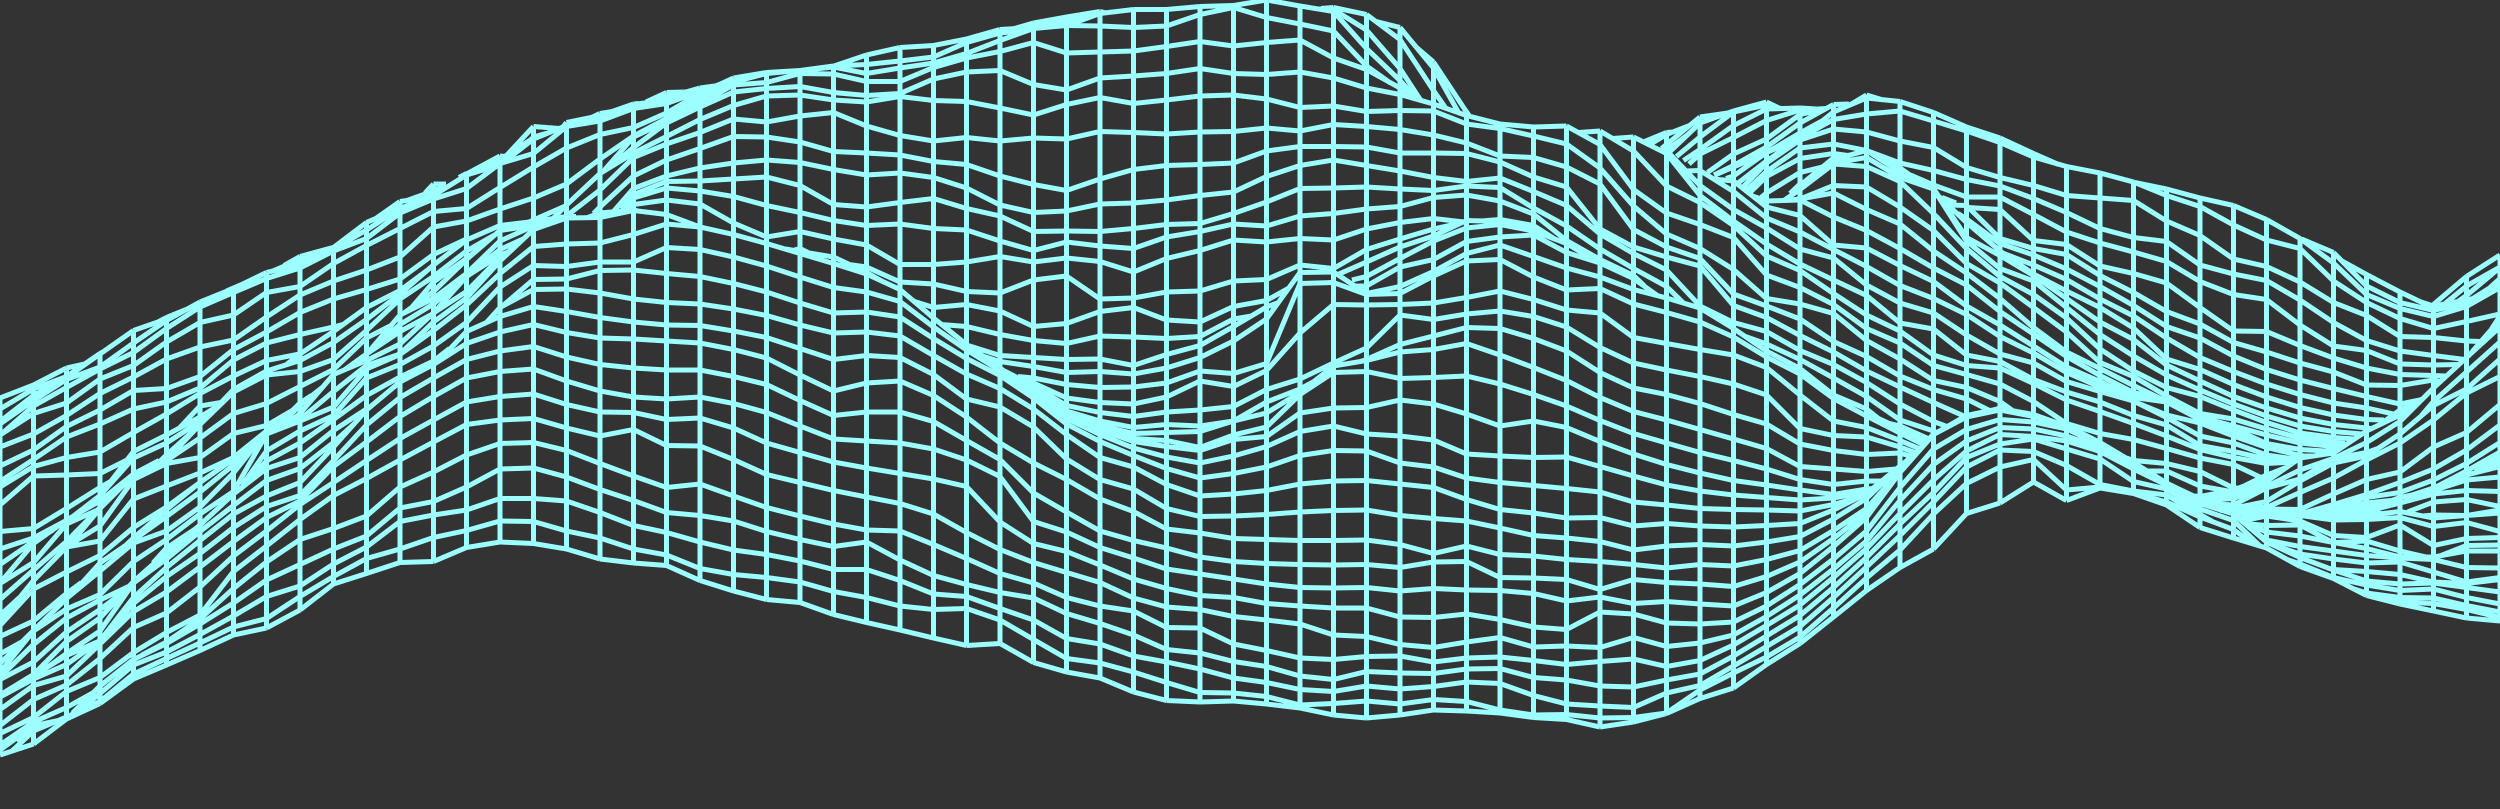 <svg xmlns="http://www.w3.org/2000/svg" viewBox="0 0 500 161.8" enable-background="new 0 0 500 161.8"><rect x="0" y="0" width="500" height="161.8" fill="#333333" stroke="none"/><style type="text/css">.st0{fill:none;stroke:#9DFEFF;stroke-miterlimit:10;}</style><path class="st0" d="M253.3 72.7l6.7-16M46.7 98.3l6.6-11.5M386.7 37.8l6.6 10.4M280 7.9l6.7 10.2M286.7 12.4l6.6 10M386.7 37.7l6.6 9.8M266.7 60.9v11.7M20 126.2l6.7-9.6M20 105.2l6.7-9.3M253.3 63.8l6.7-9.3M320 36.8l6.7 9.1M320 28.9l6.7 9M200 95.3l6.7 9M373.3 103.5l6.7-9M373.3 106.2l6.7-8.7M40 123l6.7-8.7M313.3 37.4l6.7 8.4M333.3 30.7l6.7 8.4M20 108.2l6.7-8.4M373.3 102.5l6.7-8.3M46.7 94.6l6.6-8.3M0 134.5l6.7-8.3M0 124.4l6.7-8.3M20.2 127.9l6.5-8.4M6.7 95.2v10.5M373.3 108.2l6.7-8.1M280 5.5l6.7 8.1M20.4 98.6l6.3-8.3M340 53.2l6.7 7.9M0 116.6l6.7-7.9M286.7 13.6l5 8.9M60 82.7l6.7-7.8M6.7 112.5l6.6-7.7M213.3 27.8v10.3M273.3 6l6.7 7.7M66.7 81.4l6.6-7.6M380 94.5l6.7-7.6M380 97.5l6.7-7.7M320 33.6l6.7 7.6M253.3 74.1l6.7-7.5M346.7 47.5l6.6 7.5M20 99.1l6.7-7.5M66.7 83.1l6.6-7.5M66.7 89.4l6.6-7.4M20 123.6l6.7-7.3M20 128.1l6.7-7.4M93.3 59.6l6.7-7.4M266.7 2.3l6.6 7.4M260 56.7v9.9M0 125.1l6.7-7.3M380 100.1l6.7-7.2M380 110l6.7-7.2M333.3 54l6.7 7.2M380 94.2l6.6-7.3M493.6 71.3l6.4-7.4M340 51.7l6.7 7.1M33.3 92l6.7-7.1M60 96.5l6.7-7.1M393.3 102.7l-6.6 7.1M86.8 62.5l6.5-7.2M193.3 97.3l6.7 7.1M93.3 64.5l6.7-7.1M66.7 92.1l6.6-7.1M73.7 70.4l6.3-7.4M386.7 42.7l6.6 7M266.7 6.2l6.6 7M386.7 100.4l6.6-7M373.3 109.7l6.7-7M60 99.1l6.7-7M326.7 30.2l6.6 7M60 100.2l6.7-6.9M386.7 98.5l6.6-7M333.3 30.1l6.7 7M13.9 109l6.1-7.3M213.3 55.2v9.5M40 101.4l6.7-6.8M220 26.3v9.5M13.3 108.3l6.7-6.8M93.3 58.3l6.7-6.8M466.7 50.5l6.6 6.7M6.7 116.1l6.6-6.7M20 101.7l6.7-6.7M380 102.7l6.7-6.7M480 84.3l6.7-6.7M380 107.1l6.7-6.7M200 91.9l6.7 6.7M373.3 111.5l6.7-6.7M353.3 79l6.7 6.7M273.3 69.6l6.7-6.6M6.7 134.9l6.6-6.6M0 132.7l6.7-6.6M206.7 56v9.3M253.3 85.4l6.7-6.5M93.3 54.7l6.7-6.5M20 118.9l6.7-6.6M393.3 41.1l6.7 6.6M20 128.8l6.7-6.5M386.7 46.1l6.6 6.6M120 38l6.7-6.5M460 49.7l6.7 6.5M206.7 27.6v9.3M0 135.4l6.7-6.5M40 84.9l6.7-6.5M86.7 58.3l6.6-6.4M126.7 85.9v9.3M80 70.8l6.7-6.4M6.7 126.1l6.6-6.4M273.3 9.7l6.7 6.4M380 104.8l6.7-6.3M373.3 99.7l6.7-6.4M260 66.6v9.2M113.3 41l6.7-6.3M13.3 135.2l6.7-6.4M100 52.2l6.7-6.3M380 36.3l6.7 6.4M206.7 85.4l6.6 6.4M373.3 113.4l6.7-6.3M200 95.3v9.1M73.3 66.1l6.7-6.3M466.7 52.6l6.6 6.3M66.7 73.9l6.6-6.3M193.3 97.3v9.2M400 41.9l6.7 6.2M120 41.4l6.7-6.2M20 131.7l6.7-6.2M40 117.4l6.7-6.2M93.3 61l6.7-6.3M40 105l6.7-6.2M413.3 63.6l6.7 6.2M426.7 65.6l6.6 6.2M80 68.8l6.7-6.2M493.3 71.5l6.7-6.1M413.3 66.4l6.7 6.1M40 123.8l6.7-6.1M346.7 45.1l6.6 6.1M386.7 102.8l6.6-6.1M320 36.8v9M373.3 101.7l6-6.7M486.7 77.6l6.6-6.1M406.7 91.9l6.6 6.1M366.7 119.5l6.6-6.1M26.7 119.5l6.6-6M366.7 121.6l6.6-6M493.3 77.8l6.7-6M6.7 132.4l6.6-6M253.3 63.8v8.9M493.3 74.4l6.7-6M366.7 117.5l6.6-6M80 51.4l6.7-6M486.7 80.3l6.6-5.9M0 119.9l6.7-5.9M360 43.1l6.7 5.9M80 58.8l6.7-5.8M73.3 103.2l6.7-5.8M366.7 109.3l6.6-5.8M0 101l6.7-5.8M346.7 53.9l6.6 5.8M360 125.3l6.7-5.8M93.3 51.9l6.7-5.8M73.3 70.7l6.7-5.8M386.7 96l6.6-5.8M366.7 115.5l6.6-5.8M400 59.7l6.7 5.8M66.7 71.9l6.6-5.8M26.7 116.3l6.6-5.8M480 86.8l6.7-5.7M393.3 44.5l6.7 5.7M6.7 114l6.6-5.7M360 127.4l6.7-5.8M260 66.6l6.7-5.7M20 138.7l6.7-5.7M360 123.1l6.7-5.6M26.7 107.6l6.6-5.7M180 57.9l6.7 5.7M120.9 34l5.8-6.6M366.7 113.8l6.6-5.6M313.3 41.1l6.7 5.7M373.3 115.6l6.7-5.6M486.7 60.9l6.6-5.6M73.3 107.2l6.7-5.6M60 83.9l6.7-5.6M366.7 111.8l6.6-5.6M446.7 102.8l6.6 5.6M326.7 41.2l6.6 5.6M493.3 86.5l6.7-5.6M40 77.6l6.7-5.6M20 114.2l6.7-5.6M333.3 28.9l6.7-5.5M373.3 59.1l6.7 5.5M360 121l6.7-5.5M73.3 82l6.7-5.6M393.3 49.7l6.7 5.6M20 111.1l6.7-5.6M73.3 85l6.7-5.5M493.3 59.1l6.7-5.6M353.3 73.5l6.7 5.5M360 37.1l6.7-5.5M13.3 119.7l6.7-5.5M6.7 124.2l6.6-5.5M393.3 48.2l6.7 5.5M20 140.3l6.7-5.5M373.3 98.7l6.7-5.5M40 98.4l6.7-5.4M40 75.3l6.7-5.4M273.3 61v8.6M33.3 110.5l6.7-5.5M33.3 111.8l6.7-5.5M366.7 51.6l6.6 5.4M26.7 120.7l6.6-5.4M100 54.7l6.7-5.4M366.7 62.7l6.6 5.4M486.7 84l6.6-5.4M33.3 101.9l6.7-5.4M33.3 113.5l6.7-5.4M20 100.2l6.7-5.4M413.3 61.5l6.7 5.4M346.7 38.3l6.6 5.3M20 137.2l6.7-5.3M106.7 30.7l6.6-5.4M53.3 106.2l6.7-5.3M380 44.8l6.7 5.4M260 78.5l6.7-5.3M46.7 117.7l6.6-5.3M13.3 137l6.7-5.3M393.3 57l6.7 5.3M360 114.7l6.7-5.4M60 91.5l6.7-5.4M53.3 109.2l6.7-5.3M46.7 91.5l6.6-5.3M366.7 123.4l-6.7 5.3M373.3 118.1l-6.6 5.3M306.7 42.8l6.6 5.3M406.7 56.2l6.6 5.3M333.9 30.4l6.1-5.8M40 106.3l6.7-5.2M6.7 128.9l6.6-5.3M186.7 63.6l6.6 5.3M40 108.1l6.7-5.3M0 84.3l6.7-5.2M33.3 122.6l6.7-5.2M360 73.7l6.7 5.3M40 110.7l6.7-5.2M0 145.1l6.7-5.2M.3 86.8l6.4-5.6M360 79l6.7 5.2M366.7 107.7l6.6-5.2M113.3 43.2l6.7-5.2M66.7 116.8l-6.7 5.2M193.3 83.4l6.7 5.2M6.7 143.5l6.6-5.2M66.7 78.3l6.6-5.2M346.7 36.2l6.6 5.2M386.7 65.8l6.6 5.2M426.7 67.9l6.6 5.1M48.4 97.1l4.9-6.9M60 93.7l6.7-5.2M206.7 79.6l6.6 5.2M340 39.1l6.7 5.1M360 119l6.7-5.2M206.7 8.5v8.4M40 113.4l6.7-5.1M33.3 107.9l6.7-5.1M133.3 89.1v8.4M360 37.9l6.7-5.1M86.7 66.1l6.6-5.1M46.7 114.3l6.6-5.1M73.3 47.7l6.7-5.1M86.7 55.3l6.6-5.1M453.3 59.9l6.7 5.1M360 116.9l6.7-5.1M46.7 98.8l6.6-5.1M73.3 88.4l6.7-5.1M206.7 81.8l6.6 5.1M73.3 109.4l6.7-5.1M73.3 63.9l6.7-5.1M300 76.8v8.4M113.3 36.8l6.7-5M273.3 2.9l6.7 5M180 60.3l6.7 5.1M493.3 90l6.7-5M393.3 54.6l6.7 5.1M480 94.4l6.7-5M86.7 59.7l6.6-5M66.7 49.5l6.6-5M14.4 118.8l5.6-6.2M86.7 53l6.6-5M340 27.4l6.7-5M26.7 135.8l-6.7 4.9M206.7 78.7l6.6 5M46.7 101.1l6.6-5M33.3 118.4l6.7-5M13.3 143.8l-6.6 5M20 135.5l6.7-5M400 56.6l6.7 4.9M86.7 60.8l6.4-5.3M33.3 103.3l6.7-4.9M46.7 111.2l6.6-5M93.3 37.7l6.7-5M460 47.7l6.7 4.9M433.3 56.6l6.7 4.9M353.3 27.8l6.7-4.9M186.7 74.9l6.6 4.9M33.3 101.4l6.7-4.9M360 74.8l6.7 4.9M126.7 29.5l6.6-4.9M40 87.6l6.7-4.9M320 62.6l6.7 4.9M406.7 65.5l6.6 4.9M80 55.8l6.7-4.9M66.7 93.3l6.6-4.9M13.3 80.6l6.7-4.8M406.7 61.5l6.6 4.9M80 70.9l6.7-4.8M26.7 116.6l6.6-4.8M313.3 28.8l6.7 4.8M386.7 56.3l6.6 4.9M33.3 106.2l6.7-4.8M393.3 43.8l6.7 4.9M86.7 64.4l6.6-4.8M40 91.5l6.7-4.8M87.7 72.2l5.6-5.9M66.7 66.3l6.6-4.8M200 73.6l6.7 4.8M13.3 132.9l6.7-4.8M20 73.4l6.7-4.8M60 103.9l6.7-4.8M380 66.2l6.7 4.8M246.7 48v8.2M340 37.1l6.7 4.8M380 41.4l6.7 4.7M326.7 37.9l6.6 4.7M26.7 70.5l6.6-4.8M66.7 83.9l6.6-4.8M340 29.9l6.7-4.8M366.7 60.9l6.6 4.8M40 96.5l6.7-4.7M353.3 34.3l6.7-4.7M0 150l6.6-4.8M453.3 96.3l6.7-4.7M41.1 83.8l5.6-5.9M353.3 29.4l6.7-4.8M406.7 58.9l6.6 4.7M6.7 90l6.6-4.7M86.7 69.2l6.6-4.7M240 50.1v8.1M46.7 108.3l6.6-4.8M0 141.9l6.7-4.8M0 84.8l6.7-4.7M6.7 108.7l6.6-4.7M346.7 35.2l6.6-4.7M86.7 56.4l6.6-4.7M386.7 92.9l6.6-4.7M20 70.8l6.7-4.7M60 88.6l6.7-4.7M440 61.5l6.7 4.7M360 112.4l6.7-4.7M413.3 59.7l6.7 4.7M440 47.1l6.7 4.7M193.3 68.9l6.7 4.7M206.7 78.4l6.6 4.6M186.7 20.1v8.1M26.7 73.1l6.6-4.7M33.3 91l6.1-5.5M373.3 79.3l6.7 4.7M380 113.5l-6.7 4.6M26.7 108l6.6-4.7M13.3 75.5l6.7-4.7M253.3 87.3l6.7-4.7M213.3 55.2l6.7 4.6M0 149l6.7-4.6M13.3 128.3l6.7-4.7M100.5 61.2l6.2-5.3M186.7 65.4l6.6 4.6M480 88.6l6.7-4.6M353.3 132.9l-6.6 4.7M60 57.3l6.7-4.6M433.3 48.3l6.7 4.7M313.3 45.2l6.7 4.6M46.7 68l6.6-4.6M200 74.1l6.7 4.6M213.3 86.9l6.7 4.6M13.3 75.3l6.7-4.6M346.7 44.2l6.6 4.6M93.7 55l6.3-5.1M353.3 32.6l6.7-4.6M333.3 142.6l6.7-4.6M353.3 32.2l6.7-4.6M66.7 68.5l6.6-4.6M346.7 65.7l6.6 4.5M33.3 115.3l6.7-4.6M0 112.9l6.7-4.6M406.7 55.1l6.6 4.6M120 31.8l6.7-4.6M380 68.6l6.7 4.5M33.3 92.1l6.7-4.5M33.3 128.4l6.7-4.6M400 50.2l6.7 4.6M460 60l6.7 4.5M340 40.5l6.7 4.6M20 112.6l6.7-4.6M46.7 120.6l6.6-4.6M360 54.1l6.7 4.6M26.7 68.6l6.6-4.5M13.3 130.7l6.7-4.5M406.7 66.8l6.6 4.5M420 91.8l6.7 4.5M180 44.8v8.1M13.3 126.4l6.7-4.5M360.4 27.4l6.3-5M200 75.1l6.7 4.5M40 102.8l6.7-4.5M6.7 91.9l6.6-4.5M60 70.8l6.7-4.5M400 62.3l6.7 4.5M73.3 70.8l6.7-4.5M80 59.8l6.7-4.5M53.3 112.4l6.7-4.5M0 96.3l6.7-4.4M26.7 112.3l6.6-4.4M386.7 50.2l6.6 4.4M46.7 63l6.6-4.5M360 63.8l6.7 4.5M60 117.2l6.7-4.4M466.7 90.6l6.6-4.4M440 105.5l-6.7-4.5M420 69.8l6.7 4.4M406.7 80.3l6.6 4.4M73.3 92.1l6.7-4.4M6.7 126.2l6.6-4.4M340 53.2v8M246.7 68.2l6.6-4.4M386.7 62.6l6.6 4.4M206.7 78.4l6.6 4.4M366.7 106.1l6.6-4.4M393.3 62.9l6.7 4.4M60 100.9l6.7-4.4M53.3 63.4l6.7-4.4M66.7 96.5l6.6-4.4M13.3 83.1l6.7-4.4M180 63.4l6.7 4.3M53.3 123.7l6.7-4.4M206.7 77.8l6.6 4.4M473.3 91.2l6.7-4.4M33.3 88.6l6.7-4.3M366.7 58.7l6.6 4.3M73.3 46l6.7-4.3M86.7 62.6l6.6-4.3M100 31.9l6.7-4.3M387.5 39l5.8 5.5M0 87l6.7-4.3M420 66.9l6.7 4.3M353.3 123.3l6.7-4.3M413.3 48.9l6.7 4.3M266.7 54.4l6.6 4.3M260 78.9l6.7-4.4M426.7 63.2l6.6 4.4M373.3 76.5l6.7 4.3M66.7 86.1l6.6-4.3M466.7 56.2l6.6 4.3M100 57.4l6.7-4.3M200 104.4l6.7 4.3M93.3 55.3l6.7-4.3M353.3 121.2l6.7-4.3M400 65l6.7 4.2M313.3 70.2l6.7 4.3M186.7 79.1l6.6 4.3M473.3 63.1l6.7 4.2M493.3 55.3l6.7-4.3M293.3 82.8v8M493.3 78.6v7.9M373.3 30.1l6.7 4.3M33.3 65.7l6.7-4.3M40 124.8l6.7-4.2M493.3 92.7l6.7-4.2M380 71.8l6.7 4.3M340 49.7l6.7 4.2M13.3 101.7l6.7-4.2M93.3 41.7l6.7-4.2M360 128.7l-6.7 4.2M473.3 88.5l6.7-4.2M6.7 80.1l6.6-4.2M340 34.1l6.7 4.2M453.3 100.3l6.7-4.1M413.3 50.9l6.7 4.2M460 65l6.7 4.2M406.7 96.4l-6.7 4.2M353.3 45.6l6.7 4.2M493.3 60.5l6.7-4.2M86.7 72.9l6.6-4.2M426.7 92.5l6.6 4.1M426.7 61.1l6.6 4.2M426.7 40.1l6.6 4.1M213.3 91.8l6.7 4.1M420 61.5l6.7 4.1M46.7 105.5l6.6-4.2M300 37.5l6.7 4.1M460 95.8l6.7-4.1M33.3 82.8l6.7-4.1M0 116.7l6.7-4.2M406.7 69.2l6.6 4.2M26.7 105.5l6.6-4.1M80 64.9l6.7-4.1M460 56.4l6.7 4.1M13.3 109.3l6.7-4.1M100.5 32.6l6.2-4.8M266.7 1.9l6.6 4.1M193.3 70l6.7 4.1M100 37.5l6.7-4.1M313.3 65.4l6.7 4.1M366.7 103.8l6.6-4.1M0 139l6.7-4.1M200 77.7l6.7 4.1M353.3 38.6l6.7-4.1M60 119.3l6.7-4M353.3 125.1l6.7-4.1M480 105l6.7 4.1M86.7 39.1l6.6-4.1M433.3 85l6.7 4.1M0 97.4l6.7-4.1M386.7 29.5l6.6 4M166.7 22.5v7.8M353.3 127.2l6.7-4.1M253.3 82.6l6.7-4.1M120 34.7l6.7-4.1M200 81.4l6.7 4M133.3 23.7l6.7-4.1M340 61.6l6.7 4.1M320 26.2l6.7 4M6.7 135.1l6.6-4M180 19.3v7.8M353.3 129.3l6.7-4M426.7 92.7l6.6 4M346.7 67.4l6.6 4M353.3 84.8l6.7 4M346.7 131.2l6.6-4M353.3 131.4l6.7-4M433.3 97.8l6.7 4M53.3 90.2l6.7-4M433.3 52.3l6.7 4M420 88.5l6.7 4M353.3 48.8l6.7 4M373.3 37.4l6.7 4M200 88.6l6.7 4M186.7 67.7l6.6 4M20 82l6.7-3.9M373.3 31.5l6.7 4M6.7 105.7l6.6-4M213.3 95.9l6.7 3.9M101.4 31l5.3-5.7M26.7 130.5l6.6-4M0 81.8l6.7-4M406.7 70.6l6.6 3.9M80 83.3l6.7-4M320 49.8l6.7 3.9M400 51.1l6.7 4M320 46.8l6.7 3.9M53.3 66.4l6.7-3.9M360 110.1l6.7-4M453.3 56.1l6.7 3.9M33.3 128.7l6.7-3.9M433.3 67.6l6.7 3.9M20 90.4l6.7-3.9M426.7 75.3l6.6 3.9M246.7 65.3l6.6-3.9M340 137.1l6.7-3.9M80 79.5l6.7-3.9M433.3 99l6.7 3.9M46.7 123.2l6.6-3.9M346.7 129l6.6-3.9M393.3 52.7l6.7 3.9M200 124l6.7 3.9M180 67.2l6.7 3.9M346.7 133.2l6.6-3.9M133.3 22.6l6.7-3.9M26.7 122.3l6.6-3.9M380 49.7l6.7 3.9M373.3 71.3l6.7 3.9M226.7 97.8l6.6 3.9M386.7 89.8l6.6-3.9M273.3 57.2l6.7-3.8M33.3 68.4l6.7-3.9M206.7 77.2l6.6 3.9M13.3 104l6.7-3.8M420 57.3l6.7 3.8M420 88.9l6.7 3.8M206.7 98.6l6.6 3.8M413.3 93.1l6.7 3.8M173.3 49l6.7 3.9M140 40.8l6.7 3.8M353.3 118.5l6.7-3.8M373.3 53.3l6.7 3.8M206.7 132.5l-6.7-3.8M413.3 55.9l6.7 3.9M266.7 53.7l6.6-3.8M313.3 48.1l6.7 3.8M426.7 93.1l6.6 3.8M48.1 97.8l5.2-5.6M186.7 84.3l6.6 3.8M413.3 71.3l6.7 3.8M493.3 57.2l6.7-3.8M493.3 94.2l6.7-3.8M246.7 84.2l6.6-3.8M193.3 88.1l6.7 3.8M206.7 127.9l6.6 3.8M240 69.1l6.7-3.8M66.7 49.8l6.6-3.8M86.7 79.3l6.6-3.7M426.7 71.2l6.6 3.8M393.3 61.2l6.7 3.8M486.7 93.8l6.6-3.8M246.7 1.5v7.7M366.7 70.4l6.6 3.8M393.3 67l6.7 3.8M160 37.1l6.7 3.8M346.7 41.9l6.6 3.7M106.7 33.4l6.6-3.8M433.3 97l6.7 3.7M493.3 61.3l6.7-3.8M326.7 30.2v7.7M273.3 13.9l6.7 3.7M453.3 43.9l6.7 3.8M6.7 81.2l6.6-3.7M360 27.6l6.7-3.7M366.7 75.6l6.6 3.7M360 24.6l6.7-3.7M140 89.2v7.6M213.3 102.4l6.7 3.8M373.3 68.1l6.7 3.7M140 20.7l6.7-3.7M433.3 83.5l6.7 3.7M73.3 95.7l6.7-3.7M13.3 77.5l6.7-3.7M426.7 58.5l6.6 3.8M14.5 142.6l5.5-5.4M440 64.8l6.7 3.7M46.7 77.9l6.6-3.7M353.3 66.3l6.7 3.8M206.7 124l6.6 3.7M440 41.3l6.7 3.7M346.7 33.1l6.6-3.7M186.7 102.8l6.6 3.7M40 126.9l6.7-3.7M33.3 64.1l6.7-3.7M360 71.9l6.7 3.7M80 87.7l6.7-3.7M6.7 86.8l6.6-3.7M413.3 100.1l-6.6-3.7M73.3 79.1l6.7-3.7M26.7 86.5l6.6-3.7M33.3 87l6.7-3.6M186.7 71.1l6.6 3.7M346.7 127l6.6-3.7M13.3 123.6l6.7-3.6M86.7 75.6l6.6-3.7M353.3 35.3l6.7-3.6M460 113.3l-6.7-3.7M393.3 47.5l6.7 3.6M293.3 75.2v7.6M386.7 86.9l6.6-3.8M400 55.3l6.7 3.6M80 72.9l6.7-3.7M406.7 72.6l6.6 3.7M353.3 63.5l6.7 3.6M433.3 80l6.7 3.6M320 45.8l6.7 3.6M386.7 109.8l-6.7 3.7M46.7 102.8l6.6-3.6M313.3 25.2l6.7 3.7M466.7 95.6l6.6-3.6M173.3 108.4l6.7 3.6M260 8l6.7 3.6M340 134.8l6.7-3.6M353.3 89.7l6.7 3.6M93.3 34.8l6.7-3.6M0 139.4l6.7-3.6M66.7 115.3l6.6-3.6M6.7 79.1l6.6-3.6M400 72.3l6.7 3.6M286.7 51.9l6.6-3.6M373.3 57l6.7 3.6M53.3 92.2l6.7-3.6M466.7 64.5l6.6 3.6M60 72.1l6.7-3.6M80 92l6.7-3.6M460 96.2l6.7-3.6M286.7 54.3l6.6-3.6M93.3 97.4l6.7-3.6M400 39.4l6.7 3.5M326.7 53.7l6.6 3.6M440 67.6l6.7 3.6M80 76.4l6.7-3.5M366.7 72.9l6.6 3.6M60 122l-6.7 3.6M306.7 41.6l6.6 3.6M26.7 75.4l6.6-3.6M133.3 24.3l6.7-3.6M66.7 52.7l6.6-3.6M273.3 55.3l6.7-3.6M86.7 84l6.6-3.6M420 89.5l6.7 3.6M280 58.7l6.7-3.5M100 61.5l6.7-3.6M373.3 46.1l6.7 3.6M200 14.1v7.5M126.7 27.2l6.6-3.5M73.3 95.7v7.5M360 107.3l6.7-3.5M306.7 47l6.6 3.5M226.7 93.4l6.6 3.5M473.3 54.9l6.7 3.5M420 64.4l6.7 3.5M360 46.4l6.7 3.5M400 76.8l6.7 3.5M213.3 84.8l6.7 3.5M0 135.9l6.7-3.5M33.3 126.5l6.7-3.5M413.3 53.8l6.7 3.5M280 51.7l6.7-3.5M386.7 86.9l6.6-3.5M433.3 80.4l6.7 3.5M420 90.3l6.7 3.5M40 78.7l6.7-3.5M253.3 48.4v7.5M373.3 49.6l6.7 3.5M366.7 79.7l6.6 3.5M406.7 42.9l6.6 3.5M420 59.8l6.7 3.4M353.3 70.2l6.7 3.5M313.3 125.9l6.7-3.5M240 67.3l6.7-3.5M153.3 71.6l6.7 3.4M33.3 130.4l6.7-3.5M46.7 69.9l6.6-3.5M433.3 79.2l6.7 3.5M226.7 102.3l6.6 3.5M380 80.8l6.7 3.5M420 55.1l6.7 3.4M220 52.3v7.5M193.3 106.5l6.7 3.4M60 53.6l6.7-3.4M373.3 83.2l6.7 3.4M300 51.9l6.7 3.5M86.7 88.4l6.6-3.5M193.3 37.6l6.7 3.4M326.7 45.9l6.6 3.5M80 45.7l6.7-3.4M433.3 96.9l6.7 3.4M66.7 99.1l6.6-3.4M46.7 72l6.6-3.4M406.7 54.8l6.6 3.4M393.3 93.4l6.7-3.4M180 71.5l6.7 3.4M340 138l6.7-3.4M6.7 77l6.6-3.4M60 77.3l6.7-3.4M386.7 53.6l6.6 3.4M53.3 80.7l6.7-3.4M420 75.1l6.7 3.4M73.3 61.5l6.7-3.4M360 40l6.7 3.4M6.7 117.8l6.6-3.4M446.7 101l6.6-3.4M340 30.8l6.7-3.3M473.3 92l6.7-3.4M66.7 112.8l6.6-3.4M246.7 81.3l6.6-3.4M446.7 104.1l5.4 5.2M86.7 94.4l6.6-3.4M473.3 119.1l-6.6-3.4M193.3 71.7l6.7 3.4M360 57.5l6.7 3.4M13.3 114.4l6.7-3.3M126.7 30.6l6.6-3.3M420 73.7l6.7 3.4M46.7 78.4l6.6-3.4M366.7 49.9l6.6 3.4M313.3 33.4l6.7 3.4M380 34.4l6.7 3.3M73.3 49.1l6.7-3.4M313.3 76.1l6.7 3.4M353.3 71.4l6.7 3.4M280 13.7l4.1 6.3M413.3 85.1l6.7 3.4M340 61.2l6.7 3.3M240 71.5l6.7-3.3M226.7 122.2l6.6 3.3M73.3 72.1l6.7-3.3M20 78.7l6.7-3.3M440 94.3l6.7 3.3M333.3 37.2l6.7 3.3M413.3 70.4l6.7 3.3M213.3 10.6v7.4M53.3 103.5l6.7-3.3M133.3 27.3l6.7-3.4M433.3 96.7l6.7 3.4M366.7 102l6.6-3.3M433.3 96.6l6.7 3.3M346.7 27.5l6.6-3.4M346.7 25.1l6.6-3.3M20 73.8l6.7-3.3M473.3 57.2l6.7 3.3M406.7 76.7l6.6 3.3M486.7 96l6.6-3.3M453.3 97.3l6.7-3.3M206.7 92.6l6.6 3.3M493.3 78.6l6.7-3.3M486.7 81.1l6.6-3.3M140 19.6l6.7-3.2M426.7 80.2l6.6 3.3M26.7 90.3l6.6-3.3M400 67.3l6.7 3.3M193.3 92l6.7 3.3M326.7 50.7l6.6 3.3M246.7 77.3l6.6-3.2M360 67.1l6.7 3.3M326.7 27.4l6.6 3.3M420 76.3l6.7 3.2M40 128.6l6.7-3.2M393.3 96.7l6.7-3.3M0 146.7l6.7-3.2M426.7 74.2l6.6 3.3M366.7 38.6l6.6 3.3M393.3 90.2l6.7-3.3M153.3 76.9l6.7 3.2M346.7 134.6l6.6-3.2M413.3 58.2l6.7 3.3M293.3 112.3l6.7 3.2M380 53.1l6.7 3.2M26.7 95.9l6.6-3.2M80 63l6.7-3.3M260 75.8l6.7-3.2M473.3 60.5l6.7 3.2M13.3 85.3l6.7-3.3M80 66.3l6.5-3.5M360 52.8l6.7 3.2M33.3 109.6l6.2-4.1M213.3 83.7l6.7 3.2M386.7 59.7l6.6 3.2M80 75.4l6.7-3.2M46.7 57.7l6.6-3.2M226.7 26.5v7.4M233.3 79.4l6.7-3.2M426.7 40.1v7.4M346.7 124.4l6.6-3.2M0 93.2l6.7-3.2M373.3 74.2l6.7 3.2M126.7 85.9l6.6 3.2M126.7 35.2l6.6-3.2M160 75l6.7 3.2M473.3 86.2l6.7-3.2M380 77.4l6.7 3.1M240 125.6l6.7 3.2M213.3 106.4l6.7 3.1M26.7 131.9l6.6-3.2M413.3 42.5l6.7 3.2M13.3 143.4l6.7-3.1M347.5 36.7l5.8-4.5M60 86.2l6.7-3.1M426.7 93.8l6.6 3.2M0 127.3l6.7-3.1M133.3 24.6l6.7-3.2M373.3 63l6.7 3.2M200 43.2l6.7 3.1M320 74.5l6.7 3.1M433.3 73l6.7 3.2M60 52.9l6.7-3.1M400 73.6l6.7 3.1M340 132.1l6.7-3.1M320 51.9l6.7 3.2M320 69.5l6.7 3.1M126.7 27.4l6.6-3.1M60 112.9l6.7-3.1M46.7 127l-6.7 3.1M440 76.2l6.7 3.1M453.3 108.4l6.7 3.1M480 58.4l6.7 3.2M53.3 116l6.7-3.1M413.3 85.8l6.7 3.1M33.3 131.7l6.7-3.1M173.3 54.8l6.7 3.1M320 52.6l6.7 3.1M220 116.5l6.7 3.1M200 62.2l6.7 3.1M180 112l6.7 3.1M320 57.7l6.7 3.1M193.3 111.7l6.7 3M286.7 47.2l6.6-3.1M400 27.6l6.7 3.1M366.7 68.3l6.6 3M46.7 75.2l6.6-3.1M86.7 50.9l6.6-3.1M26.7 134.8l6.6-3.1M140 18.7l6.7-3.1M353.3 68.8l6.7 3.1M340 139.7l-6.7 3M40 94.6l6.7-3.1M206.7 119.6l6.6 3.1M193.3 121.7v7.4M166.7 51.4l6.6 3.1M120 23.9l6.7-3M453.3 53.3l6.7 3.1M20 140.7l-6.7 3.1M246.7 38.4l6.6-3.1M266.7 72.6l6.6-3M366.7 56l6.6 3.1M446.7 45l6.6 3M453.3 101.5l6.7-3M373.3 33.3l6.7 3M460 101.9l6.7-3.1M466.7 91.7l6.6-3.2M160 80.1l6.7 3M440 73.9l6.7 3M140 21.4l6.7-3M433.3 94.2l6.7 3M240 64.4l6.7-3.1M273.3 71.9l6.7-3M206.7 76.6l6.6 3M200 51.3v7.3M100 48.2l6.7-3M433.3 100.4l6.7 3M433.3 75l6.7 3M273.3 52.4l6.7-3M340 64.4l6.7 3M146.7 91.9l6.6 3M80 97.4l6.7-3M293.3 52.2v7.3M446.7 85.7l6.6 3M20 84.8l6.7-3M140 116.1l-6.7-3M206.7 116.6l6.6 2.9M280 57.3l6.7-3M346.7 30.8l6.6-3M300 32.4l6.7 3M353.3 51.2l6.7 2.9M40 61.4l6.7-2.9M173.3 53.4l6.7 3M146.7 85.6l6.6 3M93.3 66.3l6.7-3M26.7 91.6l6.6-3M406.7 53l6.6 2.9M146.7 91.9v7.3M6.7 135.8l6.6-2.9M373.3 41.9l6.7 2.9M286.7 55.2l6.6-3M393.3 26.2v7.3M253.3 89.3l6.7-3M180 76.2l6.7 2.9M386.7 22.5l6.6 2.9M246.7 19v7.3M126.7 52.4l6.6-2.9M486.7 89.4l6.6-2.9M193.3 74.8l6.7 2.9M40 130.1l-6.7 2.9M306.7 84.2v7.3M273.3 74.3v7.2M213.3 83l6.7 3M400 28.5l6.7 2.9M313.3 81.2l6.7 2.9M446.7 58.9v7.3M73.3 44.5l6.7-2.9M353.7 30.3l6.3-3.7M466.7 98.8l6.6-2.9M413.3 74.5l6.7 2.9M353.3 115.3l6.7-2.9M366.7 79l6.6 2.8M126.7 25.5l6.6-2.9M373.3 65.7l6.7 2.9M413.3 73.4l6.7 2.9M13.3 121.8l6.7-2.9M326.7 141.5l6.6-2.9M360 70.1l6.7 2.8M140 23.9l6.7-2.8M86.7 100.3l6.6-2.9M253.3 55.9l6.7-2.9M180 16.3l6.7-2.8M460 98.5l6.7-2.9M186.7 11.4l6.6-2.9M460 105l6.4 3.4M93.3 109.5l-6.6 2.8M280 80v7.2M333.3 46.8l6.7 2.9M433.3 44.2l6.7 2.9M6.7 139.9l6.6-2.9M226.7 127l6.6 2.9M180 18.7l6.7-2.9M93.3 48l6.7-2.9M200 14.1l6.7 2.8M26.7 125.5l6.6-2.9M460 104.2l6.7 2.9M446.7 41.1l6.6 2.8M66.7 74.9l6.6-2.8M26.7 95l6.6-2.9M33.3 80.4l6.7-2.8M6.7 144.4l6.6-2.9M146.7 44.6l6.6 2.8M440 71.5l6.7 2.8M73.3 73.8l6.7-2.9M306.7 38.3l6.6 2.8M226.7 138.4l-6.7-2.8M420 72.5l6.7 2.8M220 88.3l6.7 2.8M473.3 58.9l6.7 2.8M220 113l6.7 2.8M13.3 138.3l6.7-2.8M440 78l6.7 2.8M406.7 39.7l6.6 2.8M240 19.2v7.2M106.7 39.6l6.6-2.8M186.7 45.7v7.2M6.7 146.2l6.6-2.8M320 79.5l6.7 2.8M353.3 43.6l6.7 2.8M46.7 58.5l6.6-2.8M60 59l6.7-2.8M73.3 75.6l6.7-2.7M80 42.6l6.7-2.8M473.3 70.1l6.7 2.7M406.7 51l6.6 2.8M180 106.2l6.7 2.7M453.3 66.3l6.7 2.8M366.7 22.4l6.6-2.8M286.7 88l6.6 2.8M360 104.7l6.7-2.7M313.3 85.5l6.7 2.8M33.3 133l-6.6 2.8M393.3 77.5l6.7 2.8M426.7 36.4l6.6 2.7M313.3 48.7l6.2 3.7M113.3 29.6l6.7-2.7M106.7 44l6.6-2.9M193.3 20.3v7.2M180 116.1l6.7 2.7M60 62.5l6.7-2.7M60 84.2l6.7-2.8M460 112.8l6.7 2.7M406.7 90.3l6.6 2.8M366.7 43.4l6.6 2.7M433.3 87.2l6.7 2.7M153.3 82.5l6.7 2.7M80.8 62.6l5.9-4.3M420 80.4l6.7 2.7M186.7 108.9l6.6 2.8M113.3 29.6v7.2M253.3 40.4l6.7-2.7M53.3 99.2l6.7-2.7M480 96.5l6.7-2.7M300 35.6l6.7 2.7M140 26.5l6.7-2.7M380 75.2l6.7 2.7M393.3 91.5l6.7-2.7M220 86.9l6.7 2.7M40 60.4l6.7-2.7M213.3 110.3l6.7 2.7M446.7 71.2l6.6 2.7M200 81.4v7.2M373.3 85.5l6.7 2.6M226.7 54.4l6.6-2.7M286.7 80.8v7.2M400 93.4v7.2M133.3 111l6.7 2.7M140 89.2l6.7 2.7M166.7 22.5l6.6 2.7M126.7 31.5l6.6-2.7M0 79.6l6.7-2.6M346.7 121.2l6.6-2.7M226.7 91.1l6.6 2.6M440 79.3l6.7 2.7M393.3 88.2l6.7-2.7M106.7 27.8l6.6-2.7M20 75.8l6.7-2.7M200 58.6l6.7-2.6M293.3 28.6l6.7 2.6M193.3 10.7l6.7-2.6M26.7 133l6.6-2.6M73.3 54l6.7-2.6M33.3 97.2l6.7-2.6M286.7 22.2l6.6 2.6M340 44.9l6.7 2.6M253.3 80.4l6.7-2.6M360 39.8l6.7-2.7M120 102.5l6.7 2.6M53.3 86.8l6.7-2.6M306.7 73.5l6.6 2.6M353.3 61.2l6.7 2.6M13.3 131.1l6.6-2.9M300 40.2l6.7 2.6M113.3 90.1l6.7 2.6M160 85.2l6.7 2.6M440 56.3l6.7 2.6M26.7 99.8l6.6-2.6M80 41.7l6.7-2.6M286.7 48.2l6.6-2.6M320 84.1l6.7 2.6M466.7 74.4l6.6 2.6M466.7 60.5l6.6 2.6M440 84.6l6.7 2.6M6.7 77.8l6.6-2.5M433.3 62.3l6.7 2.5M66.7 109.8l6.6-2.6M0 89.4l6.7-2.6M206.7 85.4v7.2M13.3 87.4l6.7-2.6M126.7 38.9l6.6-2.6M306.7 55.4l6.6 2.6M380 57.1l6.7 2.6M420 77.4l6.6 2.8M473.3 107.5l6.7-2.5M446.7 98.8l6.6-2.5M400 53.7l6.7 2.5M306.7 46.2l6.6 2.5M133.3 42.9l6.7 2.5M200 109.9l6.7 2.6M373.3 30.1l6.7 2.5M353.3 55l6.7 2.5M220 99.8l6.7 2.5M487 97.5l6.3-3.3M300 71l6.7 2.5M126.7 37.7l6.6-2.5M460 69.1l6.7 2.5M226.7 61.5l6.6 2.5M346.7 71l6.6 2.5M120 92.7l6.7 2.5M420 97.6l-6.7 2.5M66.7 105.7l6.6-2.5M480 98.5l6.7-2.5M120 24.2l6.7-2.5M406.7 75.9l6.6 2.5M240 89.5l6.7-2.5M113.3 95.4l6.7 2.5M460 111.5l6.7 2.5M320 88.3l6.7 2.5M400 37.2l6.7 2.5M440 103.4l6.7 2.5M446.7 74.3l6.6 2.5M446.7 76.9l6.6 2.5M426.7 84.7l6.6 2.5M446.7 86.4l6.6 2.4M306.7 67.7l6.6 2.5M13.3 75.9l6.7-2.5M266.7 74.5v7.1M446.7 82l6.6 2.5M60 74.3l6.7-2.4M66.7 50.2l6.6-2.5M320 55.4l6.7 2.5M193.3 119.3l6.7 2.4M53.3 96.1l6.7-2.4M33.3 71.8l6.7-2.4M440 83.9l6.7 2.5M446.7 98l6.6-2.5M300 136.7l6.7 2.4M446.7 99.7l6.6-2.4M213.3 18l6.7-2.4M93.3 44.2l6.7-2.4M466.7 115.7l-6.7-2.4M346.7 61.1l6.6 2.4M420 82.3l6.7 2.4M53.3 86.3l6.7-2.4M220 128.8l6.7 2.4M386.7 37l6.6 2.4M60 51.9l6.7-2.4M126.7 100.1l6.6 2.4M273.3 90.2l6.7 2.4M140 29.7l6.7-2.4M446.7 80.8l6.6 2.4M106.7 73.8l6.6 2.4M200 8.1l6.7-2.4M26.7 108.6l6.6-2.4M386.7 102.8v7M266.7 56.5l6.6 2.4M166.7 122.9l-6.7-2.4M246.7 32.6l6.6-2.4M133.3 20.7l6.7-2.4M233.3 96.9l6.7 2.3M286.7 97.5l6.6 2.4M346.7 58.8l6.6 2.4M433.3 101l-6.6-2.3M220 124.7l6.7 2.3M446.7 79.3l6.6 2.3M340 24.6l6.7-2.4M93.3 91l6.7-2.3M133.3 32l6.7-2.3M426.8 80.3l6.5 2.7M293.3 82.8l6.7 2.4M80 109.8l6.7-2.3M473.3 101.9l6.7-2.4M33.3 77.7l6.7-2.4M213.3 64.7l6.7-2.4M400 48.7l6.7 2.3M473.3 98.9l6.7-2.4M73.3 73.1l6.7-2.3M300 49l6.7 2.3M213.4 5.1l6.6-2.4M93.3 102l6.7-2.3M333.3 49.4l6.7 2.3M233.3 76.6l6.7-2.4M380 35.5l6.7 2.3M446.7 88.6l6.6 2.4M246.7 42.7l6.6-2.3M440 101.8l6.7 2.3M140 96.8l6.7 2.4M146.7 99.2l6.6 2.3M220 86l6.7 2.3M126.7 95.2l6.6 2.3M93.3 68.7l6.7-2.3M213.4 83.1l6.6 2.6M413.3 80l6.7 2.3M106.7 45.9l6.6-2.3M266.7 11.6l6.6 2.3M306.7 51.3l6.6 2.3M333.3 42.6l6.7 2.3M446.7 87.2l6.6 2.3M26.7 66.1l6.6-2.3M433.3 65.3l6.7 2.3M393.3 26.2l6.7 2.3M6.7 148.8l-6.7 2.2M53.3 93.7l6.7-2.2M253.3 93.4l6.7-2.3M413.3 87.2l6.7 2.3M200 121.7l6.7 2.3M233.3 5.2l6.7-2.3M193.3 32.9l6.7 2.3M133.3 28.8l6.7-2.3M226.7 49.7l6.6-2.3M253.3 35.3l6.7-2.2M153.3 53.2l6.7 2.2M293.3 68.7l6.7 2.3M286.7 20.8l6.6 2.3M320 122.4v7.1M53.3 101.3l6.7-2.2M286.7 93.4l6.6 2.2M360 28l6.7-2.2M213.3 82.8l6.7 2.3M153.3 67.5l6.7 2.2M113.3 100.2l6.7 2.3M153.3 58.4l6.7 2.2M306.7 78.9l6.6 2.3M213.3 38.1l6.7-2.3M193.3 121.7l6.7 2.3M120 97.9l6.7 2.2M0 109.8l6.7-2.2M266.7 48l6.6-2.2M186.7 89.8l6.6 2.2M226.7 111.6l6.6 2.2M433.3 39.1l6.7 2.2M226.7 73.1l6.6-2.2M260 14.4v7.1M400 28.5v7M346.7 76.8l6.6 2.2M453.3 70.4l6.7 2.2M80 112.5l-6.7 2.2M380 20.3l6.7 2.2M100 41.8l6.7-2.2M200 28.2v7M260 124.8l6.7 2.2M120 107.6l6.7 2.2M66.7 56.2l6.6-2.2M380 84l6.7 2.2M160 69.7l6.7 2.2M446.7 107.6l-6.7-2.1M86.7 39.8l6.6-2.1M340 80.7l6.7 2.2M193.3 46l6.7 2.2M240 90.1l6.7-2.2M386.7 71l6.6 2.1M173.3 113.9l6.7 2.2M73.3 114.7l-6.6 2.1M453.3 73.9l6.7 2.1M453.3 79.4l6.7 2.1M60 107.9l6.7-2.2M413.3 46.4l6.7 2.2M280 49.4l6.7-2.2M146.7 104.2l6.6 2.1M326.7 90.8l6.6 2.1M53.3 119.3l6.7-2.1M393.3 25.4l6.7 2.2M466.7 114l6.6 2.2M106.7 69.3l6.6 2.1M300 76.8l6.7 2.1M433.3 71.8l6.7 2.1M453.3 76.8l6.7 2.1M413.3 88.2l6.7 2.1M226.7 134.4l6.6 2.1M160 55.4l6.7 2.1M353.3 93.8l6.7 2.1M306.7 59.9l6.6 2.1M220 52.3l6.7 2.1M353.3 24.1l6.7-2.1M273.3 49.9l6.7-2.1M346.7 137.6l-6.7 2.1M206.7 104.3l6.6 2.1M180 100.7l6.7 2.1M166.7 33.9v7M220 109.5l6.7 2.1M400 100.6l-6.7 2.1M53.3 74.2l6.7-2.1M166.7 52.7l6.6 2.1M453.3 84.5l6.7 2.1M346.7 33.4l6.4-2.7M106.7 78.8l6.6 2.1M466.7 100.9l6.6-2M486.7 98.1l6.6-2.1M73.3 57.9l6.7-2.1M440 83.6l6.7 2.1M393.3 85.9l6.7-2M146.7 118.2l-6.7-2.1M240 86.3l6.7-2.1M313.3 50.5l6.7 2.1M440 100.7l6.7 2.1M206.7 8.5l6.6 2.1M206.7 23l6.6-2.1M413.3 78.4l6.7 2M160 50.7l6.7 2M306.7 63.3l6.6 2.1M100 63.3l6.7-2M53.3 55.7l6.7-2.1M300 65.7l6.7 2M240 50.1l6.7-2.1M380 22.2l6.7 2M100 32.7l6.7-2M213.3 114.5l6.7 2M473.3 68.1l6.7 2.1M253.3 77.9l6.7-2.1M233.3 73.6l6.7-2.1M413.3 76.3l6.7 2M460 94l6.6-2.3M400 47.7l6.7 2M286.7 80.8l6.6 2M413.3 84.7l6.7 2M6.7 82.7l6.6-2.1M186.7 39.7l6.6 2M386.7 24.2l6.6 2M240 58.2l6.7-2M480 112.4l6.7 2M246.7 1.5l6.6 2M126.7 39.6l6.6-2M126.7 46.9l6.6-2.1M333.3 59.6l6.7 2M186.7 35.5l6.6 2.1M153.3 48.7l6.7 2M206.7 112.5l6.6 2M373.3 87.4l6.7 2M453.3 109.6l-6.6-2M393.3 33.5l6.7 2M406.7 37.1l6.6 2M246.7 74.7l6.6-2M140 83.6l6.7 2M266.7 15.6l6.6 2M313.3 115.9l6.7 2M220 85.7l6.7 2M453.3 83.2l6.7 2M406.7 87.8l6.6 2M213.3 122.7l6.7 2M113.3 76.2l6.7 2M213.3 82.2l6.7 2M486.7 114.4l6.6 2M480 63.7l6.7 2M120 111.8l-6.7-2M446.7 83.8l6.6 2M426.7 50.4l6.6 1.9M413.3 89.8l6.7 2M6.7 137.1l6.6-1.9M160 60.6l6.7 2M453.3 81.6l6.7 2M293.3 99.9l6.7 2M473.3 108.2l6.7 2M346.7 117.3l6.6-2M326.7 49.4l6.6 2M46.7 82.7l6.6-2M220 35.8l6.7-1.9M380 60.6l6.7 2M326.7 86.7l6.6 1.9M306.7 35.4l6.6 2M313.3 91.4l6.7 1.9M486.7 63.3l6.6-2M220 106.2l6.7 1.9M320 98.4l6.7 2M153.3 88.6l6.7 1.9M320 129.5l6.7-2M320 117.9l6.7-2M173.3 58.4l6.7 1.9M280 18.9l6.7 1.9M466.7 71.6l6.6 2M160 116.4l6.7 1.9M386.7 80.5l6.3 2.8M340 85.9l6.7 1.9M286.7 103.7v7M253.3 45.2l6.7-2M180 82.4l6.7 1.9M186.7 95.8v7M133.3 19.5l6.7-1.9M360 60.8l6.7 1.9M233.3 136.5l6.7 2M240 44.7l6.7-2M193.3 7.8l6.7-1.9M300 127.5l6.7 1.9M246.7 91.2l6.6-1.9M233.3 93.7l6.7 1.9M160 28.4l6.7 1.9M320 62.6v6.9M306.7 31.5l6.6 1.9M133.3 106.5l6.7 1.9M280 47.8l6.7-2M66.7 59.8l6.6-1.9M106.7 104.3l6.6 1.9M226.7 115.8l6.6 1.9M426.7 83.1l6.6 1.9M200 48.2l6.7 1.9M173.3 25.2l6.7 1.9M253.3 133.3l6.7 1.9M213.3 20.9v6.9M346.7 82.9l6.6 1.9M93.3 106.1l6.7-1.9M333.3 62.5l6.7 1.9M426.7 87.9l6.6 1.8M440 83.4l6.7 1.8M420 78.3l6.7 1.9M460.3 47.8l6.4 2.7M193.3 8.5l6.7-1.9M320 93.3l6.7 1.9M433.3 89.7l6.7 1.9M220 91.5l6.7 1.9M400 70.8l6.7 1.8M220 95.9l6.7 1.9M346.7 87.8l6.6 1.9M406.7 31.4l6.6 1.9M446.7 68.5l6.6 1.9M153.3 63.1l6.7 1.9M393.3 74.9l6.7 1.9M433.3 77.5l6.7 1.8M480 103.5l6.7 1.8M233.3 70.9l6.7-1.8M353.3 111.9l6.7-1.8M106.7 83.7l6.6 1.9M386.7 34.1l6.6 1.8M153.3 16.5l6.7-1.8M453.3 85.8l6.7 1.8M426.7 54.7l6.6 1.9M333.3 88.6l6.7 1.9M333.3 84l6.7 1.9M186.7 13.5l6.6-1.9M440 53l6.7 1.8M213.3 134.4l-6.6-1.9M433.3 37.8l6.7 1.8M460 72.6l6.7 1.8M280 108.9l6.7 1.8M460 102.8l6.7-1.9M186.7 12.6l6.6-1.9M146.7 21.1l6.6-1.9M220 132.6l6.7 1.8M373.3 26.4l6.7 1.8M386.7 77.9l6.6 1.9M333.3 51.4l6.7 1.8M360 49.8l6.7 1.8M493.3 104.5l6.7 1.8M480 100.6l6.7-1.8M73.3 111.7l6.7-1.9M426.7 98.6l6.6 1.8M200 10.3l6.7-1.8M160 90.5l6.7 1.9M166.8 13.2l6.5-2.2M200 114.7l6.7 1.9M226.7 119.6l6.6 1.8M313.3 53.6l6.7 1.8M233.3 109.6l6.7 1.8M446.7 85.2l6.6 1.8M186.7 115.1l6.6 1.8M326.7 122.8l6.6 1.8M346.7 64.5l6.6 1.8M293.3 140.3l6.7 1.7M146.7 80.7l6.6 1.8M6.7 93.3l6.6-1.8M420 48.6l6.7 1.8M120 48.6l6.7-1.7M273.3 121.6l6.7 1.8M386.7 73.1l6.6 1.8M420 45.7l6.7 1.8M406.7 83.3l6.6 1.8M280 41.3l6.7-1.8M326.7 127.5l6.6 1.8M146.7 51.4l6.6 1.8M226.7 89.6l6.6 1.8M146.7 39.3l6.6 1.8M346.7 22.2l6.6-1.8M106.7 93.6l6.6 1.8M326.7 95.2l6.6 1.8M93.3 71.9l6.7-1.7M453.3 97.6l6.7-1.8M326.7 82.3l6.6 1.7M293.3 30.7l6.7 1.7M240 133.8l6.7 1.8M333.3 78.9l6.7 1.8M146.7 56.7l6.6 1.7M353.3 41.4l6.7 1.7M320 108.3l6.7 1.7M286.7 67.2l6.6-1.7M146.7 46.9l6.6 1.8M153.3 101.5l6.7 1.7M473.3 102.3l6.7-1.7M326.7 57.9l6.6 1.7M273.3 72.1l6.7-1.7M326.7 60.8l6.6 1.7M493.3 95l6.7-1.7M420 34.6l6.7 1.8M300 133.7l6.7 1.8M366.7 31.9l6.6-1.8M173.3 119.5l6.7 1.7M333.3 92.9l6.7 1.7M200 35.2l6.7 1.7M353.3 30.5l6.4-2.7M473.3 109.7l6.7 1.7M293.3 50.7l6.7-1.7M300 58.2l6.7 1.7M293.3 23.1l6.7 1.7M253.3 139.3l6.7 1.7M153.3 35.4l6.7 1.7M153.3 119.9l-6.6-1.7M346.7 92.1l6.6 1.7M253.3 19.8l6.7 1.7M486.7 117.8l6.6 1.7M460 78.9l6.7 1.7M113.3 85.6l6.7 1.6M306.7 139.1l6.6 1.7M193.3 65.3l6.7 1.6M46.7 125.4l6.6-1.7M153.3 94.9l6.7 1.6M233.3 51.7l6.7-1.6M53.3 68.6l6.7-1.7M460 76l6.7 1.7M206.7 50.1l6.6-1.7M160 112.2l6.7 1.7M293.3 109.2l6.7 1.7M453.3 48l6.7 1.7M480 120.8l-6.7-1.7M186.7 127.6l-6.7-1.6M280 68.9l6.7-1.7M246.7 84.2l6.6-1.6M220 85.1l6.7 1.6M113.3 55.8l6.7-1.7M333.3 142.7l-6.6 1.7M486.7 62.1l6.6-1.6M213.3 119.5l6.7 1.7M160 65l6.7 1.6M233.3 101.7l6.7 1.6M486.7 111.9l6.6 1.6M146.7 16.4l6.6-1.7M106.7 64.9l6.6 1.6M146.7 69.9l6.6 1.7M233.3 140.1l-6.6-1.7M273.3 127.3l6.7 1.6M240 130.6l6.7 1.7M6.7 107.6l6-3.2M466.7 101.1l6.6-1.6M453.3 89.5l6.7 1.6M133.3 35.2l6.7-1.6M466.7 77.7l6.6 1.6M266.7 85.2l6.6 1.6M340 90.5l6.7 1.6M140 108.4l6.7 1.6M480 61.7l6.7 1.6M320 103.5l6.7 1.7M146.7 75.3l6.6 1.6M160 103.2l6.7 1.6M173.3 124.5l-6.6-1.6M106.7 88.5l6.6 1.6M480 60.5l6.7 1.6M273.3 81.5l6.7-1.5M493.3 121.9l6.7 1.6M400 35.5l6.7 1.6M293.3 75.2l6.7 1.6M306.7 27.2l6.6 1.6M433.3 83l6.7 1.6M433.3 92.7l6.7 1.6M46.7 86.7l6.6-1.6M340 128.6l6.7-1.6M166.7 78.2l6.6-1.6M160 42.5l6.7 1.6M40 64.5l6.7-1.5M453.3 87l6.7 1.6M286.7 27l6.6 1.6M246.7 87l6.6-1.6M53.3 54.5l6.7-1.6M266.7 135.9l6.6-1.6M193.3 79.8l6.7 1.6M320 145.4l-6.7-1.5M446.7 51.8l6.6 1.5M440 89.9l6.7 1.6M153.3 106.3l6.7 1.6M473.3 79.3l6.7 1.5M160 46.3l6.7 1.5M113.3 71.4l6.7 1.5M160 96.5l6.7 1.6M300 123.9l6.7 1.5M446.7 90.3l6.6 1.5M420 53.2l6.7 1.5M213.3 68.7l6.7-1.5M340 75.3l6.7 1.5M306.7 118.7l6.6 1.5M60 66.9l6.7-1.5M186.7 56.8l6.6 1.5M206.7 108.7l6.6 1.6M300 25.7l6.7 1.5M493.3 64.3l6.7-1.5M193.3 116.9l6.7 1.6M400 93.4l6.7-1.5M473.3 95.9l6.7-1.5M213.3 4.1l6.7-1.5M326.7 131.8l6.6 1.5M466.7 115.5l6.6 1.5M213.3 27.8l6.7-1.5M180 126l-6.7-1.5M186.7 95.8l6.6 1.5M60 51.3l6.6-1.8M200 41l6.7 1.5M280 53.4l6.7-1.5M240 46.3l6.7-1.5M386.7 76.1l6.6 1.4M333.3 138.6l6.7-1.5M233.3 117.7l6.7 1.4M100 66.4l6.7-1.5M486.7 119.6l6.6 1.5M380 32.6l6.7 1.5M286.7 110.7l6.6-1.5M460 81.5l6.7 1.5M113.3 80.9l6.7 1.5M426.7 96.3l6.6 1.5M140 45.4l6.7 1.5M140 49.9l6.7 1.5M213.3 81.1l6.7 1.4M160 107.9l6.7 1.4M260 4.8l6.7 1.4M486.7 122.2l-6.7-1.4M233.3 20v6.8M426.7 78.5l6.6 1.5M233.3 33.1v6.9M226.7 108.1l6.6 1.5M340 94.6l6.7 1.5M406.7 85.8l6.6 1.4M193.3 129.1l-6.6-1.5M293.3 104.2l6.7 1.4M113.3 106.2l6.7 1.4M326.7 137.4l6.6-1.4M480 114.9l6.7 1.5M213.3 42.2l6.7-1.4M186.7 15.8l6.6-1.4M480 99.5l6.7-1.4M440 39.6l6.7 1.5M126.7 82.5l6.6 1.4M40 69.4l6.7-1.4M440 87.2l6.7 1.4M233.3 132.4l6.7 1.4M393.3 83.1l6.7-1.4M193.3 41.7l6.7 1.5M300 105.6l6.7 1.5M266.7 143l-6.7-1.4M253.3 136.5l6.7 1.4M253.3 130.1l6.7 1.5M120 43.5l6.7-1.4M493.3 123.6l-6.6-1.4M486.7 65.7l6.6-1.4M140 55.3l6.7 1.4M173.3 11l6.7-1.5M166.7 14.8l6.6 1.5M226.7 80.8l6.6-1.4M273.3 58.7l6.7-1.4M493.3 99.9l6.7 1.4M393.3 83.4l6.7-1.4M240 92.6l6.7-1.4M233.3 88.1l6.7 1.4M153.3 41.1l6.7 1.4M466.7 92.6l6.6-1.4M346.7 22.4l6.6-1.4M260 26.2l6.7-1.3M126.7 105.1l6.6 1.4M273.3 74.3l6.7 1.4M86.7 107.5l6.6-1.4M120 26.9l6.7-1.4M240 2.9l6.7-1.4M360 85.7l6.7 1.4M193.3 60.9l6.7 1.3M26.7 81.8l6.6-1.4M220 84.2l6.7 1.3M486.7 109.1l6.6-1.4M53.3 125.6l-6.6 1.4M213.3 20.9l6.7-1.4M153.3 110.9l6.7 1.3M440 99.3l6.7-1.3M293.3 59.5l6.7-1.3M160 32.5l6.7 1.4M453.3 108l6.7 1.3M246.7 128.8l6.6 1.3M206.7 75.6l6.6 1.3M480 102.3l6.7 1.3M220 71.8l6.7 1.3M200 21.6l6.7 1.4M140 68.6l6.7 1.3M140 79.4l6.7 1.3M266.7 1.5l6.6 1.4M333.3 74l6.7 1.3M326.7 72.6l6.6 1.4M400 82l6.7 1.3M246.7 94.7l6.6-1.3M393.3 35.9l6.7 1.3M326.7 77.6l6.6 1.3M206.7 5.5l6.6-1.4M440 91.6l6.7 1.3M120 87.2l6.7-1.3M240 121.9l6.7 1.4M413.3 33.3l6.7 1.3M300 44.3l6.7 1.3M406.7 84.4l6.6 1.4M420 96.9l6.7 1.3M220 19.5v6.8M166.7 13.4l6.6 1.3M473.3 73.6l6.7 1.3M166.7 98.1l6.6 1.3M320 119.4l6.7 1.3M180 31l6.7 1.3M80 104.3l6.7-1.3M173.3 99.4l6.7 1.3M306.7 84.2l6.6 1.3M460 83.6l6.7 1.3M360 88.8l6.7 1.3M393.3 71l6.7 1.3M193.3 11.6l6.7-1.3M380 28.2l6.7 1.3M80 101.6l6.7-1.3M193.3 20.3l6.7 1.3M493.3 121.1l6.7 1.3M146.7 66.2l6.6 1.3M280 34.2l6.7 1.3M360 102.2l6.7-1.3M460 107.2l6.7 1.3M140 74l6.7 1.3M273.3 17.6l6.7 1.3M326.7 67.5l6.6 1.2M300 44.9l6.7 1.3M366.7 84.2l6.6 1.3M273.3 45.8l6.7-1.3M366.7 28.8l6.6 1.3M493.3 119.5l6.7 1.3M446.7 54.8l6.6 1.3M146.7 61.8l6.6 1.3M293.3 39l6.7 1.2M253.3 98.1l6.7-1.3M93.3 75.6l6.7-1.3M453.3 88.7l6.7 1.2M346.7 113.2l6.6-1.3M313.3 136l6.7 1.2M466.7 101.8l6.6-1.2M253.3 0l6.7 1.2M466.7 102.6l6.6-1.2M120 78.2l6.7 1.2M220 135.6l-6.7-1.2M246.7 119.5l6.6 1.2M120 58.6l6.7 1.2M186.7 9.1l6.6-1.3M233.3 91.4l6.7 1.2M333.3 97l6.7 1.2M486.7 61.2l6.6-1.2M333.3 133.3l6.7-1.2M166.7 92.4l6.6 1.2M253.3 3.5l6.7 1.3M226.7 59.6l6.6-1.2M486.7 120.7l6.6 1.2M466.7 108.5l6.6 1.2M286.7 69.9l6.6-1.2M113.3 25.1l6.7-1.2M53.3 58.5l6.7-1.2M420 97.4l6.7 1.2M86.7 45.4l6.6-1.2M406.7 49.7l6.6 1.2M226.7 74.8l6.6-1.2M366.7 99.6l6.6-1.2M126.7 109.8l6.6 1.2M446.7 91.5l6.6 1.2M273.3 29.4l6.7 1.2M246.7 61.3l6.6-1.2M466.7 91.7l6.6-1.2M280 131.2l6.7 1.2M226.7 131.2l6.6 1.2M480 77.1l6.7-1.1M380 64.6l6.7 1.2M400 81.7l6.7 1.2M140 113.7l6.7 1.2M300 43.9l6.7 1.2M13.3 109.4l6.7-1.2M121.5 33.8l5.2-4.3M180 88.6l6.7 1.2M166.7 47.8l6.6 1.2M440 89.1l6.7 1.2M206.7 4.6l6.6-1.2M33.3 92.7l6.7-1.2M200 66.9l6.7 1.2M113.3 109.8l-6.6-1.1M200 118.5l6.7 1.1M160 17.3l6.7 1.2M240 76.2l6.7 1.1M460 85.2l6.7 1.1M206.7 36.9l6.6 1.2M486.7 111.4l6.6-1.2M113.3 62.3l6.7 1.2M180 94.7l6.7 1.1M333.3 136l6.7-1.2M93.3 80.4l6.7-1.1M286.7 63.9l6.6-1.1M360 39.8l6.7-1.2M153.3 24.4l6.7-1.2M333.3 68.7l6.7 1.2M206.7 73.3l6.6 1.2M153.3 47.4l6.7-1.1M266.7 138.3l6.6-1.1M220 19.5l6.7 1.2M140 103.1l6.7 1.1M260 14.4l6.7 1.2M420 86.7l6.7 1.2M173.3 14.7l6.7-1.1M300 62.2l6.7 1.1M166.7 118.3l6.6 1.2M233.3 47.4l6.7-1.1M166.7 104.8l6.6 1.2M166.7 33.9l6.6 1.1M473.3 117l6.7 1.1M440 82.7l6.7 1.1M273.3 33.1l6.7 1.1M260 1.2l6.7 1.1M200 51.3l6.7 1.1M240 106.6l6.7 1.1M160 50.3l6.7 1.1M146.7 15.6l6.6-1.1M173.3 93.6l6.7 1.1M206.7 16.9l6.6 1.1M180 27.1l6.7 1.1M266.7 32l6.6 1.1M260 86.3l6.7-1.1M13.3 91.5l6.7-1.1M280 113.5l6.7-1.1M493.3 103.1l6.7-1.1M213.3 127.7l6.7 1.1M113.3 66.5l6.7 1.1M213.3 3.4l6.7-1.1M446.7 45v6.8M273.3 102l6.7 1.1M113.3 25.3l6.7-1.1M353.3 108.4l6.7-1.1M240 114.8l6.7 1M153.3 27.4l6.7 1M100 108.4l-6.7 1.1M140 38.2l6.7 1.1M140 65.1l6.7 1.1M366.7 32.6l6.6-1.1M246.7 1.1l6.6-1.1M260 33.1l6.7-1.1M306.7 118.7v6.7M340 69.9l6.7 1.1M366.7 98.9l6.6-1.1M173.3 20.4l6.7-1.1M266.7 73.2l6.6-1.1M166.7 98.1v6.7M326.7 144.4l-6.7 1M286.7 60.6l6.6-1.1M280 25.9l6.7 1.1M140 60.8l6.7 1M293.3 122.8l6.7 1.1M126.7 21.7l6.6-1M193.3 52.4l6.7-1.1M106.7 44.3l6.6-1M353.3 59.7l6.7 1.1M426.7 98.7l-6.7-1.1M106.7 61.3l6.6 1M246.7 132.3l6.6 1M266.7 21.2l6.6 1.1M286.7 129.5l6.6-1.1M180 13.6l6.7-1M366.7 23.9l6.6-1.1M140 33.6l6.7-1M400 88.8l6.7-1M466.7 80.6l6.6 1M240 13.7l6.7 1M226.7 88.3l6.6 1M166.7 44.1l6.6 1M306.7 102.6l6.6 1M233.3 9.3l6.7-1M240 85.2l6.7-1M246.7 115.8l6.6 1M360 31.7l6.7-1M286.7 142l-6.7 1M200 72.3l6.7 1M160 19l6.7 1M220 121.2l6.7 1M360 95.9l6.7 1M246.7 135.6l6.6.9M86.7 103l6.6-1M260 91.1l6.7-1M253.3 30.2l6.7-.9M460 110.8l6.7 1M446.7 58.9l6.6 1M453.3 103.2l6.7 1M346.7 96.1l6.6.9M300 142l6.7 1M260 82.6l6.7-1M300 85.2l6.7-1M233.3 14.7l6.7-1M213.3 131.7l6.7.9M100 46.1l6.7-1M280 63l6.7.9M180 34.6l6.7.9M486.7 116.6l6.6.9M160 14.1l6.7-.9M173.3 62.4l6.7 1M480 70.2l6.7.9M226.7 83.3l6.6-.9M233.3 113.8l6.7 1M280 140.8l6.7-.9M353.3 97l6.7 1M473.3 99.5l6.7-1M406.7 87.3l6.6.9M460 86.6l6.7.9M466.7 110.2l6.6.9M266.7 42.7l6.6-.9M286.7 137.3l6.6-.9M240 95.6l6.7-.9M120 63.5l6.7.9M293.3 24.8l6.7.9M306.7 143.5l-6.7-.9M260 124.8v6.8M166.7 109.3l6.6-.9M113.3 53.3l6.7-.9M213.3 79.6l6.7.9M100 70.2l6.7-.9M55.2 85.3l4.8-4.7M460 91.6l6.7-1M293.3 128.4l6.7-.9M180 44.8l6.7.9M126.7 40.9l6.6-.9M93.3 84.9l6.7-.9M153.3 115.5l6.7.9M426.7 79.5l6.6.9M460 103.1l6.7.9M360 98l6.7.9M493.3 117.5l6.7.9M473.3 118.6l6.7.9M146.7 110l6.6.9M13.3 104.8l6.2-2.8M126.7 20.9l6.6-.9M426.7 47.5l6.6.8M286.7 134.7l6.6-.9M460 109.3l6.7.9M240 8.3l6.7.9M286.7 38.1l6.6-.9M293.3 95.6l6.7.9M473.3 103.1l6.7-.8M466.7 69.2l6.6.9M226.7 77.4l6.6-.8M440 99.7l6.7-.9M493.3 116.4l6.7-.9M280 80l6.7.8M220 62.3l6.7-.8M240 111.4l6.7.9M286.7 35.5l6.6.8M326.7 143.5l6.6-.9M14.7 103.2l5.3-4.1M233.3 40l6.7-.9M180 12.2l6.7-.8M293.3 48.3l6.7-.9M173.3 66.4l6.7.8M173.3 41.4l6.7-.9M166.7 57.5l6.6.9M233.3 20l6.7-.8M226.7 10.2l6.6-.9M273.3 108l6.7.9M466.7 83l6.6.9M213.3 48.4l6.7.8M100 45.1l6.7-.8M280 44.5l6.7-.8M306.7 132.1l6.6.8M453.3 101.9l6.7.9M486.7 105.3l6.6-.8M253.3 124l6.7.8M260 141.6l-6.7-.8M220 2.7l6.7-.8M460 87.6l6.7.9M406.7 48.1l6.6.8M233.3 89.3l6.7.8M206.7 56l6.6-.8M326.7 110l6.6-.8M340 98.2l6.7.8M466.7 111.8l6.6.8M206.7 52.4l6.6-.8M233.3 105.8l6.7.8M220 82.5l6.7.8M280 87.2l6.7.8M180 40.5l6.7-.8M346.7 109.2l6.6-.8M453.3 106.4l6.7.8M366.7 90.1l6.6.8M360 29.6l6.7-.8M246.7 19l6.6.8M126.7 42.1l6.6.8M286.7 132.4l6.6-.8M113.3 57.8l6.7.8M280 92.6l6.7.8M166.7 71.9l6.6-.8M426.7 98.2l6.6.8M166.7 83.1l6.6-.7M226.7 45.7l6.6-.8M493.3 116.7l6.7-.8M240 39.1l6.7-.7M126.7 112.6l-6.7-.8M313.3 120.2l6.7-.8M246.7 123.3l6.6.7M226.7 33.9l6.6-.8M146.7 18.4l6.6-.7M180 19.3l6.7.8M293.3 36.3l6.7-.7M233.3 129.9l6.7.7M333.3 129.3l6.7-.7M333.3 101l6.7.7M466.7 84.9l6.6.7M246.7 98.8l6.6-.7M486.7 98.8l6.6-.7M226.7 33.9v6.7M160 14.1l6.7-.7M180 121.2l6.7.7M273.3 96.1l6.7.7M313.3 142.9l6.7.7M293.3 45.6l6.7-.7M133.3 40l6.7.8M260 135.2l6.7.7M120 72.9l6.7.7M333.3 113.6l6.7-.7M280 96.8l6.7.7M213.3 51.6l6.7.7M240 82l6.7-.7M313.3 97.7l6.7.7M53.3 75l6.7-.7M226.7 20.7l6.6-.7M246.7 138.6l6.6.7M486.7 67.5l6.6.7M300 101.9l6.7.7M186.7 28.2l6.6-.7M126.7 54l6.6.7M373.3 19.6l6.7.7M246.7 9.2l6.6-.7M160 23.2l6.7-.7M126.7 59.8l6.6.7M366.7 96.9l6.6-.7M246.7 26.3l6.6-.7M280 103.1l6.7.6M313.3 107.6l6.7.7M246.7 87.9l6.6-.6M133.3 37.6l6.7.6M326.7 112.9l6.6.7M173.3 12.9l6.7-.7M186.7 61.5l6.6-.6M426.7 92.1l6.6.6M273.3 117.5l6.7.7M373.3 22.8l6.7-.6M473.3 116.2l6.7.6M473.3 114.3l6.7.6M260 53l6.7.7M460 88.6l6.7.7M260 96.8l6.7-.6M348.6 37.4l4.7-4.8M0 106.3l6.7-.6M253.3 25.6l6.7.6M80 58.1l5.4-4M133.3 97.5l6.7-.7M13.3 95v6.7M206.7 65.3l6.6-.6M300 131.4l6.7.7M320 112.3l6.7.6M226.7 85.5l6.6-.6M253.3 48.4l6.7-.7M253.3 140.8l-6.6-.6M146.7 32.6l6.6-.6M166.7 18.5l6.6.6M206.7 68.1l6.6.6M193.3 27.5l6.7.7M273.3 25.3l6.7.6M226.7 40.6l6.6-.6M160 120.5l-6.7-.6M306.7 111.2l6.6.7M286.7 123.5l6.6-.7M306.7 97.1l6.6.6M86.7 42.3l6.6-.6M253.3 116.8l6.7.7M133.3 44.8l6.7.6M360 79v6.7M366.7 49l6.6.6M273.3 137.2l6.7.6M266.7 131.9l6.6-.6M220 46.3l6.7-.6M313.3 62l6.7.6M313.3 132.9l6.7-.6M186.7 52.9l6.6-.5M273.3 140.2l6.7.6M300 96.5l6.7.6M326.7 100.4l6.6.6M146.7 114.9l6.6.6M206.7 5.7l6.6-.6M300 24.8l6.7.6M186.7 32.3l6.6.6M400 83.9l6.7.5M326.7 115.9l6.6.6M273.3 112.9l6.7.6M300 118.1l6.7.6M153.3 32l6.7.5M126.7 64.4l6.6.6M366.7 25.8l6.6.6M153.3 14.7l6.7-.6M200 28.2l6.7-.6M493.3 96l6.7-.6M366.7 93.8l6.6.5M233.3 1.9l6.7-.6M413.3 98l6.7-.6M226.7 15.2l6.6-.5M133.3 102.5l6.7.6M133.3 54.7l6.7.6M306.7 135.5l6.6.5M333.3 104.7l6.7.5M146.7 23.8l6.6.6M106.7 49.3l6.6-.5M306.7 107.1l6.6.5M273.3 41.8l6.7-.5M266.7 140.7l6.6-.5M293.3 62.8l6.7-.6M280 128.9l6.7.6M133.3 113.1l-6.6-.5M253.3 8.5l6.7-.5M253.3 102.9l6.7-.5M280 118.2l6.7-.5M146.7 17l6.6-.5M500 124.2l-6.7-.6M346.7 99l6.6.5M273.3 143.6l-6.6-.6M333.3 120.3l6.7.5M233.3 121.4l6.7.5M280 143l-6.7.6M100 74.3l6.7-.5M213.3 76.9l6.7.6M120 42.6l6.7-.6M220 74.3l6.7.5M286.7 39.5l6.6-.5M306.7 125.4l6.6.5M360 93.3l6.7.5M486.7 103.6l6.6-.5M366.7 32.8l6.6.5M106.7 99.7l6.6.5M166.7 40.9l6.6.5M413.3 39.1l6.7.5M493.3 103.1l6.7-.5M466.7 107.1l6.6.4M260 43.2l6.7-.5M240 74.2l6.7.5M160 96.5v6.7M200 5.9l6.7-.4M180 9.5l6.7-.4M326.7 105.2l6.6-.5M393.3 73.1l6.7.5M320 132.3l6.7-.5M326.7 120.7l6.6-.4M353.3 99.5l6.7.5M340 116.8l6.7.5M193.6 69.1l6.4 2M186.7 118.8l6.6.5M266.7 24.9l6.6.4M473.3 103.9l6.7-.4M166.7 20l6.6.4M206.7 71.5l6.6.4M240 99.2l6.7-.4M293.3 90.8l6.7.4M313.3 111.9l6.7.4M340 124.8l6.7-.4M253.3 120.7l6.7.5M233.3 26.8l6.7-.4M486.7 100.4l6.6-.5M173.3 88.2l6.7.4M420 39.6l6.7.5M286.7 103.7l6.6.5M173.3 19.1l6.7-.4M173.3 76.6l6.7-.4M280 70.4l6.7-.5M100 79.3l6.7-.5M220 49.2l6.7.5M146.7 35.8l6.6-.4M233.3 82.4l6.7-.4M300 47.4l6.7-.4M473.3 111.1l6.7.5M326.7 60.8v6.7M280 137.8l6.7-.5M253.3 14.9l6.7-.5M260 121.2l6.7.4M173.3 35l6.7-.4M246.7 112.3l6.6.4M226.7 87.7l6.6.4M133.3 49.5l6.7.4M173.3 30.6l6.7.4M313.3 140.8l6.7.4M286.7 139.9l6.6.4M153.3 14.5l6.7-.4M313.3 143.9l-6.6-.4M26.7 78.1l6.6-.4M133.3 79.8l6.7-.4M300 142.6l-6.7-.4M133.3 68.2l6.7.4M400 86.9l6.7.4M340 120.8l6.7.4M240 140.4l-6.7-.3M13.3 95l6.7-.3M286.7 117.7l6.6.3M140 36.2l6.7-.4M173.3 71.1l6.7.4M200 71.1l6.7.4M300 110.9l6.7.3M200 128.7l-6.7.4M273.3 86.8l6.7.4M446.7 102.2l6.6-.4M220 15.6l6.7-.4M466.7 113.9l6.6.4M233.3 64l6.7.4M233.3 67.7l6.7-.4M126.7 79.4l6.6.4M273.3 37.4l6.7.4M246.7 48l6.6.4M280 37.8l6.7.3M260 131.6l6.7.3M153.3 17.7l6.7-.4M240 119.1l6.7.4M193.3 58.3l6.7.3M246.7 44.8l6.6.4M180 56.4l6.7.4M126.7 67.8l6.6.4M360 100l6.7-.4M260 137.9l6.7.4M400 90l6.7.3M320 122.4l6.7.4M226.7 26.5l6.6.3M353.3 105.1l6.7-.4M480 111.6l6.7.3M100 84l6.7-.3M166.7 87.8l6.6.4M260 102.4l6.7-.3M246.7 56.2l6.6-.3M486.7 116.4l6.6.3M126.7 73.6l6.6.4M366.7 87.1l6.6.3M226.7 5.5l6.6-.3M346.7 105.4l6.6-.3M240 32.9l6.7-.3M300 91.2l6.7.3M293.3 136.4l6.7.3M106.7 108.7l-6.7-.3M373.3 90.9l6.7-.3M193.3 14.4l6.7-.3M206.7 42.5l6.6-.3M286.7 75.5l6.6-.3M166.7 13.2l6.6-.3M233.3 84.9l6.7.3M333.3 116.5l6.7.3M260 141l6.7-.3M133.3 83.9l6.7-.3M166.7 30.3l6.6.3M186.7 45.7l6.6.3M480 74.9l6.7.2M233.3 51.7v6.7M266.7 127l6.6.3M280 60.9l6.7-.3M480 118.1l6.7-.3M446.7 101.2l6.6.3M493.3 98.1l6.7.2M266.7 74.5l6.6-.2M313.3 129.2l6.7.3M300 31.2l6.7.3M400 85.5l6.7.3M480 120.4l6.7.3M453.3 102.8l6.7.3M233.3 44.9l6.7-.2M246.7 140.2l-6.7.2M333.3 109.2l6.7-.3M320 141.2l6.7.3M313.3 58l6.7-.3M153.3 19.2l6.7-.2M293.3 52.2l6.7-.3M186.7 20.1l6.6.2M260 47.7l6.7.3M220 10.4l6.7-.2M253.3 112.7l6.7.2M226.7 67.4l6.6.3M233.3 86.5l6.7-.2M133.3 60.5l6.7.3M246.7 103.2l6.6-.3M173.3 45.1l6.7-.3M206.7 27.6l6.6.2M340 112.9l6.7.3M306.7 129.4l6.6-.2M333.3 124.6l6.7.2M220 80.5l6.7.3M306.7 115.6l6.6.3M340 101.7l6.7.2M366.7 37.1l6.6.3M340 108.9l6.7.3M480 116.8l6.7-.2M273.3 134.3l6.7.3M233.3 33.1l6.7-.2M260 21.5l6.7-.3M220 5.2l6.7.3M240 1.3l6.7-.2M266.7 37.6l6.6-.2M293.3 37.2l6.7.3M353.3 21.8l6.7-.2M293.3 65.5l6.7.2M173.3 106l6.7.2M220 67.2l6.7.2M260 56.7l6.7-.2M213.3 74.5l6.7-.2M473.3 112.6l6.7-.2M493.3 107.7l6.7-.2M466.7 103.3l6.6-.2M293.3 131.6l6.7-.2M166.7 66.6l6.6-.2M220 59.8l6.7-.2M100 88.7l6.7-.2M166.7 62.6l6.6-.2M273.3 58.9l6.7-.2M120 67.6l6.7.2M160 14.7l6.7.1M246.7 107.7l6.6.2M106.7 53.1l6.6.2M86.7 112.3l-6.7.2M220 40.8l6.7-.2M100 93.8l6.7-.2M480 67.3l6.7.2M266.7 29.3l6.6.1M213.3 10.6l6.7-.2M480 119.5l6.7.1M240 19.2l6.7-.2M320 137.2l6.7.2M226.7 86.7l6.6-.2M480 72.8l6.7.2M233.3 58.4l6.7-.2M240 138.5l6.7.1M273.3 22.3l6.7-.2M353.3 40.2l6.7-.2M253.3 107.9l6.7.2M186.7 121.9l6.6-.2M133.3 65l6.7.1M113.3 48.8l6.7-.2M320 143.6l6.7-.1M293.3 44.1l6.7.2M6.7 95.2l6.6-.2M293.3 142.2l-6.6-.2M260 54.5l6.7-.1M220 26.3l6.7.2M340 105.2l6.7.2M133.3 36.3l6.7-.1M473.3 77l6.7.1M353.3 102l6.7.2M446.7 66.2l6.6.1M286.7 112.4l6.6-.1M300 115.5l6.7.1M260 117.5l6.7.1M240 103.3l6.7-.1M280 134.6l6.7.1M106.7 55.9l6.6-.1M306.7 25.4l6.6-.2M306.7 91.5l6.6-.1M280 75.7l6.7-.2M133.3 89.1l6.7.1M213.3 71.9l6.7-.1M273.3 61l6.7-.1M240 26.4l6.7-.1M206.7 46.3l6.6-.1M246.7 14.7l6.6.2M266.7 102.1l6.6-.1M106.7 57.9l6.6-.1M273.3 131.3l6.7-.1M213.3 5.1l6.7.1M266.7 108.1l6.6-.1M266.7 113l6.6-.1M346.7 101.9l6.6.1M266.7 81.6l6.6-.1M233.3 125.5l6.7.1M260 112.9l6.7.1M306.7 143l6.6-.1M486.7 103l6.6.1M120 54.1l6.7-.1M493.3 113.5l6.7.1M266.7 90.1l6.6.1M180 52.9h6.7M213.3 46.2l6.7.1M173.3 16.3h6.7M280 123.4l6.7.1M293.3 133.8l6.7-.1M466.7 104l6.6-.1M286.7 30.6l6.6.1M266.7 60.9l6.6.1M280 22.1l6.7.1M120 52.4h6.7M266.7 117.6l6.6-.1M100 104.2l6.7.1M260 108.1h6.7M260 37.7l6.7-.1M113.3 43.6l6.7-.1M120 82.4l6.7.1M280 30.6h6.7M493.3 109.1l6.7-.1M453.3 105.1l6.7-.1M293.3 118l6.7.1M146.7 27.3l6.6.1M226.7 1.9h6.6M100 99.7h6.7M133.3 74h6.7M313.3 103.6l6.7-.1M453.3 101.8l6.7.1M393.3 39.4h6.7M480 111.4h6.7M266.7 96.2l6.6-.1M173.3 82.4h6.7M266.7 121.6h6.6M166.7 113.9h6.6M260 29.3h6.7M493.3 110.2h6.7M220 77.5l6.7-.1M460 49.7v6.7M53.3 72.1l6.6-1.3M446.8 102.9l6.5-.9M153.3 94.9v6.6M66.7 99.1v6.6M213.3 95.9v6.5M173.3 99.4v6.6M400.5 50.6l6.2 2.4M246.7 68.2v6.5M1.2 138.8l5.5-3.7M446.8 102.9l6.5-.3M200.9 74.2l5.8 3M200 21.6v6.6M240 26.4v6.5M293.3 68.7v6.5M333.3 30.7v6.5M260 8v6.4M82.5 61.3l4.2-4.9M93.3 35l6.2-1.9M427 36.5l6.3 1.3M93.3 50.2l5.6-3.2M453.3 59.9v6.4M341.5 34.5l5.2-3.7M380 85.2l5.8 2.6M93.3 91v6.4M220 99.8v6.4M173.3 35v6.4M253.3 8.5v6.4M193.3 46v6.4M346.7 47.5v6.4M153.3 41.1v6.3M467 108.5l6.3-.3M246.7 26.3v6.3M6.7 117.8v6.4M20 120l5.7-2.7M313.3 91.4v6.3M53.3 85.1l5.5-3.2M233.3 26.8v6.3M453.3 91l6.3.9M35.7 85.8l4.3-4.6M166.7 71.9v6.3M153.3 88.6v6.3M393.7 41.5l6.3.4M486.7 71.1l6.2.8M146.7 85.6v6.3M180 82.4v6.2M106.7 33.4v6.2M333.3 62.5v6.2M280 96.8v6.3M13.3 141.5l5.4-3M140 96.8v6.3M300 51.9v6.3M240 32.9v6.2M186.7 108.9v6.2M286.7 97.5v6.2M180 76.2v6.2M453.3 91.8l6.2.1M122.6 42.4l4.1-4.7M373.3 81.8l4.9 3.9M286.7 43.7l6.1.7M186.7 102.8v6.1M253.3 124v6.1M446.7 92.9l5.5 2.6M106.7 44.7l6-.9M335.3 31.3l4.7-3.9M440.6 100.1l6.1-.4M106.7 93.6v6.1M240 58.2v6.2M93.3 84.9v6.1M267.8 54.8l5.5-2.4M180 88.6v6.1M206.7 16.9v6.1M186.7 89.8v6M153.3 82.5v6.1M420 39.6v6.1M286.7 45.8l5.9-1.3M20 94.7l5.4-2.7M273.3 102v6M326.7 55.7l4.9 3.5M266.7 102.1v6M201.5 74.7l5.2 3.1M86.7 88.4v6M346.7 76.8v6.1M393.3 96.7v6M206.7 92.6v6M266.7 90.1v6.1M426.7 77.1l5.4 2.6M380 22.2v6M300 85.2v6M286.7 123.5v6M380 85.7l5.4 2.5M180 94.7v6M160 90.5v6M186.7 39.7v6M60 81l4.7-3.7M113.3 100.2v6M193.3 14.4v5.9M15.4 142.5l4.6-3.8M226.7 61.5v5.9M40 69.4v5.9M373.3 94.3l5.9-.5M266.7 96.2v5.9M81.1 40.2l5.6-2M180 34.6v5.9M193.3 52.4v5.9M454.4 108.9l5.6 1.9M280 63v5.9M273.3 90.2v5.9M313.3 70.2v5.9M100 93.8v5.9M440 47.1v5.9M180 106.2v5.8M346.7 71v5.8M86.7 94.4v5.9M313.3 85.5v5.9M313.3 97.7v5.9M495 94.3l5-3M273.3 96.1v5.9M280 7.9v5.8M300 71v5.8M33.3 71.8v5.9M413.3 33.3v5.8M200 35.2v5.8M273.3 13.2l4.8 3.4M126.7 54v5.8M253.3 19.8v5.8M133.3 54.7v5.8M480 88.6v5.8M126.7 67.8v5.8M173.3 93.6v5.8M20 121.9l4.7-3.5M2.4 150.2l4.3-4M400 41.9v5.8M26.7 94.8l5.1-2.7M133.3 74v5.8M226.7 102.3v5.8M240 76.2v5.8M226.7 20.7v5.8M300 118.1v5.8M146.7 104.2v5.8M280 103.1v5.8M173.3 82.4v5.8M133.3 68.2v5.8M286.7 117.7v5.8M440 41.3v5.8M293.3 112.3v5.7M126.7 73.6v5.8M173.3 76.6v5.8M306.7 67.7v5.8M75.3 43.6l4.7-3.3M246.7 32.6v5.8M466.7 86.3l5.7.5M453.3 88.8l5.4 2M26.7 99.8v5.7M488.9 60.8l4.4-3.6M186.7 121.9v5.7M166.7 92.4v5.7M353.3 79v5.8M313.3 120.2v5.7M226.7 67.4v5.7M273.3 121.6v5.7M260 91.1v5.7M440 97.2l5.6 1M266.7 48v5.7M54.8 54.1l5.2-2.2M406.7 31.4v5.7M293.3 30.7v5.6M153.3 35.4v5.7M433.3 56.6v5.7M206.7 98.6v5.7M200 6.6l5.6-.5M53.3 75v5.7M266.7 32v5.6M266.7 15.6v5.6M153.3 76.9v5.6M260 102.4v5.7M40 117.4v5.6M66.7 59.8v5.6M80 45.7v5.7M500 75.3v5.6M434.9 97.4l5.1 2.4M340 23.4l5.6-.8M468.4 52.2l4.9 2.7M20 84.8v5.6M28.4 131l4.9-2.6M206.7 36.9v5.6M293.3 122.8v5.6M260 96.8v5.6M126.7 46.9v5.5M140 83.6v5.6M366.7 43.4v5.6M286.7 69.9v5.6M326.7 131.8v5.6M306.7 91.5v5.6M366.7 62.7v5.6M233.3 58.4v5.6M320 112.3v5.6M80 40.3l5.5-.8M353.3 73.5v5.5M280 123.4v5.5M246.7 9.2v5.5M240 39.1v5.6M481.5 102.4l5.2-2M173.3 113.9v5.6M80 104.3v5.5M66.7 88.5l4.1-3.7M140 55.3v5.5M473.3 81.6l5.4 1.2M246.7 123.3v5.5M406.7 30.7l5 2.2M220 40.8v5.5M260 37.7v5.5M300 25.7v5.5M480 83l4.4-3.2M73.3 67.6l4.9-2.5M340 64.4v5.5M173.3 108.4v5.5M180 100.7v5.5M200 104.4v5.5M186.7 84.3v5.5M173.3 71.1v5.5M306.7 97.1v5.5M488.2 111.1l5.1-2M86.7 45.4v5.5M146.7 75.3v5.4M333.3 37.2v5.4M306.7 73.5v5.4M226.7 15.2v5.5M213.3 5.1v5.5M486.7 84v5.4M140 68.6v5.4M266.7 121.6v5.4M120 87.2v5.5M80 92v5.4M240 8.3v5.4M453.3 92.7l5.5-.3M340 69.9v5.4M286.7 55.2v5.4M173.3 25.2v5.4M280 87.2v5.4M240 13.7v5.5M173.3 88.2v5.4M240 2.9v5.4M286.7 88v5.4M140 74v5.4M233.3 9.3v5.4M340 75.3v5.4M193.3 27.5v5.4M300 96.5v5.4M160 37.1v5.4M266.7 6.2v5.4M69 73.9l4.3-3.1M360 22.9l5.2-1.2M146.7 69.9v5.4M448.1 103.9l5.2-1.1M193.3 92v5.3M480 110.2l5.2 1.2M0 106.3v-5.3M140 108.4v5.3M140 49.9v5.4M153.3 71.6v5.3M300 136.7v5.3M380 86.6l4.8 2.4M140 103.1v5.3M461.5 103.1l5.2-1.3M113.3 90.1v5.3M300 91.2v5.3M166.7 66.6v5.3M233.3 14.7v5.3M300 65.7v5.3M120 67.6v5.3M273.3 81.5v5.3M160 69.7v5.3M333.3 30.1l4.3-3.2M160 85.2v5.3M0 123.1l3.9-3.6M146.7 27.3v5.3M193.3 111.7v5.2M260 47.7v5.3M146.7 39.3v5.3M146.7 51.4v5.3M306.7 78.9v5.3M286.7 112.4v5.3M453.3 48v5.3M286.7 75.5v5.3M360 22l5.3-.3M280 70.4v5.3M266.7 42.7v5.3M153.3 53.2v5.2M386.7 24.2v5.3M306.7 45.1l4.4 2.8M120 72.9v5.3M300 105.6v5.3M500 57.5v5.3M349.5 37.9l3.8-3.6M333.3 68.7v5.3M448.5 104.4l4.8 2M160 55.4v5.2M113.3 43.6v5.2M106.7 25.3l5.2.4M120 92.7v5.2M160 23.2v5.2M473.3 101l5.2-.9M226.7 54.4v5.2M460 89.9l5.2.3M220 10.4v5.2M133.3 49.5v5.2M486.7 73l5.2-.1M133.3 83.9v5.2M280 118.2v5.2M480 105v5.2M120 102.5v5.1M280 17.6l4.5 2.6M186.7 79.1v5.2M193.3 106.5v5.2M146.7 56.7v5.1M326.7 67.5v5.1M440 56.3v5.2M253.3 60.1l4.5-2.5M220 5.2v5.2M340 80.7v5.2M393.3 79.8l4.6 2.3M386.7 65.8v5.2M153.3 19.2v5.2M293.3 39v5.1M326.7 95.2v5.2M106.7 88.5v5.1M461.5 103.3h5.2M420 91.8v5.1M320 98.4v5.1M120 43.5v5.1M406.7 42.9v5.2M100 88.7v5.1M0 130.8l4.5-2.5M433.3 39.1v5.1M160 80.1v5.1M180 116.1v5.1M246.7 56.2v5.1M366.7 100.9l4.9-1.4M160 75v5.1M188.2 64.9l5.1.4M266.7 37.6v5.1M253.3 35.3v5.1M226.7 40.6v5.1M166.7 57.5v5.1M226.7 10.2v5M253.3 30.2v5.1M13.3 109.4v5M320 88.3v5M313.3 76.1v5.1M333.3 78.9v5.1M213.3 114.5v5M100 49.9l4.6-2.1M320 93.3v5.1M473.3 63.1v5M440 99.9l4.5 2.3M360 26.6l4.4-2.4M446.7 105.9l4.1 3M106.7 73.8v5M193.3 74.8v5M26.7 125.5v5M380 36.3v5.1M293.3 104.2v5M146.7 99.2v5M380 33.6l4.1 2.9M173.3 119.5v5M240 125.6v5M460 60v5M133.3 97.5v5M60 107.9v5M200 43.2v5M441.7 100.7l5 .3M420 34.6v5M320 74.5v5M382.1 35l4.6 2M56.5 84.6l3.5-3.6M448.4 101.3l4.9-1M213.3 122.7v5M46.7 63v5M326.7 72.6v5M140 18.3l4.7-1.7M476 84.9l4-2.9M115.5 24.8l4.5-2.1M333.3 74v4.9M6.9 145.1l4.8-1M380 93.3l3.8-3.3M320 69.5v5M275.2 4.3l4.8 1.2M253.3 102.9v5M126.7 100.1v5M166.7 78.2v4.9M253.3 3.5v5M100 74.3v5M346.7 53.9v4.9M233.3 40v4.9M320 132.3v4.9M46.7 91.8l4.3-2.5M113.3 24.5l4.9-1M346.7 82.9v4.9M333.3 26.9l4.6-1.8M126.7 95.2v4.9M220 35.8v5M266.7 85.2v4.9M146.7 110v4.9M253.3 14.9v4.9M353.3 84.8v4.9M266.7 108.1v4.9M273.3 108v4.9M413.3 93.1v4.9M266.7 127v4.9M120 26.9v4.9M286.7 30.6v4.9M73.3 49.1v4.9M133.3 20l4.8-1M320 57.7v4.9M293.3 90.8v4.8M213.3 86.9v4.9M260 108.1v4.8M146.7 80.7v4.9M106.7 78.8v4.9M226.7 122.2v4.8M253.3 98.1v4.8M220 62.3v4.9M406.7 82.9l4.5 1.6M93.3 75.6v4.8M326.7 105.2v4.8M120 58.6v4.9M40 64.5v4.9M380 44.8v4.9M386.7 37.8v4.9M53.3 58.5v4.9M113.3 66.5v4.9M46.7 86.7v4.8M153.3 101.5v4.8M120 82.4v4.8M328.9 28.3l4.4-1.8M113.3 95.4v4.8M333.3 57.3l3.5 3.4M286.7 22.2v4.8M326.7 115.9v4.8M200 109.9v4.8M173.3 20.4v4.8M86.7 107.5v4.8M313.3 136v4.8M313.3 65.4v4.8M240 106.6v4.8M320 28.9v4.7M113.3 71.4v4.8M293.3 118v4.8M180 121.2v4.8M473.3 100.6l4.8-.5M326.7 100.4v4.8M233.3 96.9v4.8M260 86.3v4.8M166.7 52.7v4.8M366.7 38.6v4.8M260 21.5v4.7M106.7 83.7v4.8M253.3 107.9v4.8M449 97.1l4.3-2.1M160 65v4.7M100 79.3v4.7M186.7 56.8v4.7M126.7 42.1v4.8M375.7 83.7l4.3 2M126.7 105.1v4.7M200 124v4.7M226.7 49.7v4.7M253.3 40.4v4.8M113.3 76.2v4.7M340 44.9v4.8M100 32.7v4.8M173.3 66.4v4.7M160 50.7v4.7M326.7 122.8v4.7M320 103.5v4.8M193.3 83.4v4.7M280 25.9v4.7M333.3 124.6v4.7M353.3 55v4.7M446.7 92.9v4.7M326.7 41.2v4.7M200 62.2v4.7M20 114.2v4.7M280 113.5v4.7M166.7 83.1v4.7M206.7 127.9v4.6M413.3 80v4.7M253.3 93.4v4.7M133.3 44.8v4.7M153.3 58.4v4.7M180 71.5v4.7M273.3 17.6v4.7M226.7 5.5v4.7M468.8 103.1l4.5-1.2M240 133.8v4.7M26.7 81.8v4.7M220 116.5v4.7M160 103.2v4.7M140 40.8v4.6M326.7 77.6v4.7M100 84v4.7M193.3 32.9v4.7M260 33.1v4.6M420 48.6v4.6M253.3 25.6v4.6M280 108.9v4.6M466.7 64.5v4.7M300 110.9v4.6M360 34.5l4.5-1.1M86.7 79.3v4.7M93.3 97.4v4.6M113.3 80.9v4.7M340 85.9v4.6M320 79.5v4.6M333.3 84v4.6M206.7 23v4.6M153.3 27.4v4.6M153.3 110.9v4.6M273.3 112.9v4.6M283.2 9.4l3.5 3M129.2 20.4l4.1-1.9M6.7 108.3l3.9-2.3M386.7 29.5v4.6M220 67.2v4.6M313.3 28.8v4.6M160 32.5v4.6M133.3 106.5v4.5M120 97.9v4.6M266.7 113v4.6M226.7 97.8v4.5M166.7 109.3v4.6M246.7 107.7v4.6M106.7 99.7v4.6M126.7 59.8v4.6M153.3 106.3v4.6M33.3 92.7v4.5M166.7 118.3v4.6M3.6 148.5l3.1-3.3M260 112.9v4.6M246.7 103.2v4.5M113.3 85.6v4.5M106.7 69.3v4.5M100 99.7v4.5M260 43.2v4.5M448.9 104.1l4.4-.9M93.3 80.4v4.5M406.7 91.9v4.5M46.7 58.5v4.5M166.7 87.8v4.6M166.7 104.8v4.5M333.3 104.7v4.5M360 88.8v4.5M366.7 79.7v4.5M482.4 99l4.3-1.4M120 54.1v4.5M113.3 48.8v4.5M153.3 48.7v4.5M86.7 103v4.5M373.3 37.4v4.5M306.7 102.6v4.5M122.4 22.3l4.3-1.5M286.7 13.6v4.5M206.7 104.3v4.4M480 80.8l4.4-.9M113.3 57.8v4.5M140 45.4v4.5M146.7 46.9v4.5M306.7 55.4v4.5M449.7 105.4l3.6 2.6M349.1 67.3l4.2 1.5M326.7 90.8v4.4M133.3 60.5v4.5M220 91.5v4.4M60 62.5v4.4M226.7 93.4v4.4M166.7 113.9v4.4M486.7 89.4v4.4M106.7 39.6v4.4M173.3 49v4.4M420 82.3v4.4M266.7 24.9v4.4M340 40.5v4.4M333.3 109.2v4.4M286.7 18.1l2.5 3.6M86.7 84v4.4M326.7 82.3v4.4M366.7 51.6v4.4M193.3 60.9v4.4M153.3 115.5v4.4M93.3 51.7l3.5-2.8M80 51.4v4.4M53.3 80.7v4.4M153.3 63.1v4.4M380 28.2v4.4M273.3 37.4v4.4M306.7 63.3v4.4M246.7 98.8v4.4M306.7 111.2v4.4M240 114.8v4.3M426.7 50.4v4.3M106.7 104.3v4.4M246.7 38.4v4.3M233.3 125.5v4.4M173.3 30.6v4.4M266.7 56.5v4.4M146.7 61.8v4.4M53.3 119.3v4.4M80 83.3v4.4M106.7 64.9v4.4M160 107.9v4.3M313.3 81.2v4.3M380 88.1l4 1.7M206.7 119.6v4.4M140 60.8v4.3M313.3 53.6v4.4M306.7 47v4.3M233.3 47.4v4.3M273.3 33.1v4.3M366.7 32.8v4.3M100 37.5v4.3M313.3 115.9v4.3M160 60.6v4.4M60 112.9v4.3M80 87.7v4.3M333.3 120.3v4.3M120 22.7l4.2-.7M326.7 127.5v4.3M350.2 38.3l3.1-3M342.8 35l3.9-1.9M280 75.7v4.3M466.7 56.2v4.3M113.3 25.3v4.3M346.7 87.8v4.3M180 40.5v4.3M466.7 87.5l4.2.3M293.3 95.6v4.3M315.7 26.5l4.3-.3M293.3 99.9v4.3M160 19v4.2M313.3 107.6v4.3M333.3 88.6v4.3M33.3 118.4v4.2M373.3 41.9v4.2M193.3 41.7v4.3M46.7 78.4v4.3M180 67.2v4.3M280 16.1l2.8 3.1M186.7 15.8v4.3M182.6 60.2l4.1 1.3M20 90.4v4.3M306.7 27.2v4.3M13.3 114.4v4.3M433.3 52.3v4.3M253.3 55.9v4.2M246.7 14.7v4.3M113.3 62.3v4.2M280 92.6v4.2M33.3 82.8v4.2M120 78.2v4.2M233.3 109.6v4.2M433.3 67.6v4.2M140 79.4v4.2M213.3 110.3v4.2M40 81.2l4.2-.7M113.3 36.8v4.2M360 74.8v4.2M426.7 87.9v4.2M393.3 57v4.2M186.7 74.9v4.2M286.7 39.5v4.2M120 107.6v4.2M33.3 97.2v4.2M320 84.1v4.2M462.8 102.8l3.9-1.7M333.3 42.6v4.2M306.7 107.1v4.1M193.3 37.6v4.1M33.3 63.5l3.9-1.6M186.7 35.5v4.2M253.3 112.7v4.1M96.4 34.1l3.6-2.2M233.3 132.4v4.1M120 63.5v4.1M80 97.4v4.2M286.7 93.4v4.1M200 66.9v4.2M97.2 64.6l2.8-3.1M13.3 87.4v4.1M86.7 72.2l3.2-2.5M10 133.1l3.3-2.4M453.3 43.9v4.1M233.3 5.2v4.1M100 104.2v4.2M340 90.5v4.1M213.3 38.1v4.1M160 112.2v4.2M233.3 101.7v4.1M226.7 111.6v4.2M6.7 82.7v4.1M322.5 27.7l4.2-.3M446.7 54.8v4.1M226.7 127v4.2M273.3 25.3v4.1M453.3 102l4.1 1M353.3 89.7v4.1M133.3 79.8v4.1M100 70.2v4.1M369.8 21.1l3.5-2.1M6.7 145.2l4-.7M160 116.4v4.1M500 80.9v4.1M186.7 28.2v4.1M253.3 89.3v4.1M433.3 44.2v4.1M460 65v4.1M213.3 91.8v4.1M206.7 112.5v4.1M326.7 86.7v4.1M346.7 113.2v4.1M220 124.7v4.1M233.3 121.4v4.1M393.3 62.9v4.1M160 28.4v4.1M173.3 54.5l3.6 2M93.3 102v4.1M100 57.4v4.1M333.3 92.9v4.1M246.7 94.7v4.1M273.3 117.5v4.1M273.3 45.8v4.1M306.7 51.3v4.1M326.7 137.4v4.1M373.3 33.3v4.1M453.3 66.3v4.1M313.3 41.1v4.1M240 99.2v4.1M300 58.2v4M153.3 67.5v4.1M46.7 93l3.2-2.5M213.3 64.7v4M173.3 58.4v4M333.3 129.3v4M380 53.1v4M320 108.3v4M340 120.8v4M466.7 60.5v4M386.7 46.1v4.1M306.7 125.4v4M66.7 105.7v4.1M93.3 37.7v4M313.3 58v4M313.3 103.6v4M102.8 45.7l3.9-1M333.3 138.6v4M180 112v4.1M273.3 127.3v4M433.3 48.3v4M313.3 111.9v4M30.6 112.6l2.7-3M46.7 82.7v4M343 35l3.7-1.6M340 116.8v4M40 113.4v4M226.7 134.4v4M266.7 117.6v4M213.3 42.2v4M226.7 45.7v4M336.7 32.1l3.3-2.2M346.7 109.2v4M486.7 97.6l3.7-1.3M266.7 131.9v4M166.7 62.6v4M266.7 11.6v4M273.3 41.8v4M380 60.6v4M346.7 92.1v4M340 108.9v4M333.3 97v4M173.3 62.4v4M320 137.2v4M413.3 66.4v4M342.7 35.8l4 .4M313.3 33.4v4M373.3 59.1v3.9M213.3 127.7v4M393.3 67v4M73.3 103.2v4M202.9 5.7l3.8-1.1M133.3 102.5v4M60 103.9v4M173.3 45.1v3.9M406.7 61.5v4M446.7 41.1v3.9M220 15.6v3.9M473.3 92v3.9M246.7 77.3v4M40 83.4l3.4-2.1M40 87.6v3.9M180 27.1v3.9M280 53.4v3.9M306.7 31.5v3.9M213.3 102.4v4M413.3 42.5v3.9M346.7 117.3v3.9M26.7 95.9v3.9M26.7 112.3v4M33.3 122.6v3.9M220 95.9v3.9M493.3 64.3v3.9M140 29.7v3.9M213.3 106.4v3.9M440 67.6v3.9M300 127.5v3.9M206.7 124v3.9M340 112.9v3.9M266.7 2.3v3.9M180 63.4v3.8M193.3 88.1v3.9M306.7 139.1v3.9M253.3 116.8v3.9M226.7 115.8v3.8M60 66.9v3.9M73.3 54v3.9M453.3 102.6l3.9.4M353.3 51.2v3.8M453.3 56.1v3.8M293.3 136.4v3.9M233.3 113.8v3.9M280 22.1v3.8M26.7 86.5v3.8M429.5 94.2h3.8M220 128.8v3.8M110.6 43.7l2.7-2.7M0 93.2v-3.8M186.7 52.9v3.9M296.2 44.2l3.8-.3M206.7 42.5v3.8M469.7 102.1l3.6-1.1M253.3 74.1v3.8M260 29.3v3.8M80 79.5v3.8M426.7 54.7v3.8M160 42.5v3.8M346.7 105.4v3.8M233.3 105.8v3.8M186.7 71.1v3.8M100 66.4v3.8M124.3 41.8l2.4-2.9M106.7 49.3v3.8M333.3 116.5v3.8M240 46.3v3.8M166.7 44.1v3.7M20 131.7v3.8M313.3 37.4v3.7M233.3 117.7v3.7M293.3 24.8v3.8M6.7 108.7v3.8M246.7 119.5v3.8M133.3 18.5l3.8-.1M486.7 105.3v3.8M200 10.3v3.8M206.7 46.3v3.8M126.7 21.7v3.8M260 78.9v3.7M26.7 78.1v3.7M86.7 75.6v3.7M300 101.9v3.7M126.7 31.5v3.7M386.7 80.5v3.8M120 48.6v3.8M330.1 28.8l3.2-1.9M333.3 101v3.7M340 124.8v3.8M26.7 108.6v3.7M373.3 53.3v3.7M246.7 63.8l3.6-.6M13.3 118.7l3-2.2M206.7 108.7v3.8M73.3 88.4v3.7M146.7 66.2v3.7M0 116.6v-3.7M260 82.6v3.7M200 114.7v3.8M426.7 36.4v3.7M366.7 90.1v3.7M340 105.2v3.7M260 117.5v3.7M453.3 95l3.5-1.2M480 77.1v3.7M373.3 49.6v3.7M56.8 53.1l3.2-1.8M373.3 26.4v3.7M13.3 73.6l3.6-.8M273.3 13.9v3.7M463.3 91.1l3.4-1.6M233.3 64v3.7M173.3 41.4v3.7M60 53.6v3.7M490.2 97l3.1-2M313.3 129.2v3.7M240 121.9v3.7M306.7 135.5v3.6M260 121.2v3.6M200 77.7v3.7M356.9 40l3.1-2.1M500 102.6v3.7M353.3 24.1v3.7M186.7 115.1v3.7M113.3 106.2v3.6M100 51.5l3-2.1M300 123.9v3.6M246.7 115.8v3.7M53.3 112.4v3.6M273.3 29.4v3.7M46.7 94.6v3.7M496.8 94.1l3.2-1.7M286.7 48.2v3.7M466.7 52.6v3.6M0 101v-3.6M166.7 14.8v3.7M106.7 61.3v3.6M260 131.6v3.6M273.3 6v3.7M300 40.2v3.7M473.3 103.9v3.6M93.3 71.9v3.7M193.3 65.3v3.6M73.3 57.9v3.6M266.7 21.2v3.7M480 63.7v3.6M206.7 81.8v3.6M460 56.4v3.6M486.7 67.5v3.6M200 58.6v3.6M240 95.6v3.6M73.3 92.1v3.6M286.7 27v3.6M346.7 38.3v3.6M166.7 47.8v3.6M93.3 44.2v3.6M484.3 83.1l2.4-2.8M6.7 139.9v3.6M340 94.6v3.6M246.7 112.3v3.5M313.3 25.2v3.6M66.7 56.2v3.6M493.3 86.5v3.5M0 124l2.4-2.7M266.7 81.6v3.6M273.3 9.7v3.5M57.2 84.9l2.8-2.2M280 34.2v3.6M226.7 1.9v3.6M346.7 67.4v3.6M169.8 52.9l3.5.5M220 113v3.5M180 31v3.6M193.3 79.8v3.6M340 128.6v3.5M206.7 52.4v3.6M406.7 76.7v3.6M280 30.6v3.6M253.3 0v3.5M180 52.9v3.5M340 101.7v3.5M166.7 30.3v3.6M213.3 51.6v3.6M173.3 54.8v3.6M246.7 91.2v3.5M353.3 108.4v3.5M260 1.2v3.6M400 76.8v3.5M373.3 22.8v3.6M60 59v3.5M93.3 61v3.5M13.3 91.5v3.5M233.3 136.5v3.6M66.7 52.7v3.5M473.3 70.1v3.5M0 109.8v-3.5M460 69.1v3.5M280 37.8v3.5M220 121.2v3.5M13.3 104.8v3.5M467.3 103.3l3.4-.7M380 110v3.5M380 57.1v3.5M500 85v3.5M393.3 35.9v3.5M389.9 41l3.4.1M340 98.2v3.5M373.3 87.4v3.5M306.7 59.9v3.4M146.7 35.8v3.5M500 71.8v3.5M400 67.3v3.5M20 101.7v3.5M53.3 86.8v3.4M53.3 68.6v3.5M246.7 128.8v3.5M373.3 46.1v3.5M373.3 90.9v3.4M326.7 45.9v3.5M226.7 108.1v3.5M73.3 75.6v3.5M6.7 128.9v3.5M160 46.3v3.4M300 62.2v3.5M106.7 45.9v3.4M146.7 23.8v3.5M0 130.8v-3.5M380 41.4v3.4M386.7 42.7v3.4M120 38v3.4M126.7 82.5v3.4M360 21.6l3.4.2M453.3 70.4v3.5M346.7 101.9v3.5M473.3 73.6v3.4M380 77.4v3.4M153.3 32v3.4M140 65.1v3.5M400 90v3.4M500 110.2v3.4M30.9 112.5l2.4-2.4M449.9 104.8l3.4.3M66.7 68.5v3.4M126.7 64.4v3.4M346.7 61.1v3.4M473.3 83.9l3.5.1M313.3 62v3.4M380 49.7v3.4M220 109.5v3.5M57.3 72.9l2.7-2.1M33.3 68.4v3.4M306.7 132.1v3.4M380 71.8v3.4M460 72.6v3.4M186.7 67.7v3.4M380 89.4l3.2 1.2M493.3 74.4v3.4M360 54.1v3.4M440 53v3.3M273.3 86.8v3.4M413.3 39.1v3.4M66.7 74.9v3.4M386.7 50.2v3.4M500 68.4v3.4M360 46.4v3.4M460 98.5v3.4M386.7 56.3v3.4M353.3 111.9v3.4M326.7 37.9v3.3M366.7 75.6v3.4M393.3 79.8v3.3M280 131.2v3.4M373.3 19l3.3 1M273.3 140.2v3.4M200 91.9v3.4M240 111.4v3.4M46.7 114.3v3.4M60 77.3v3.3M73.3 85v3.4M206.7 68.1v3.4M93.3 106.1v3.4M333.3 54v3.3M440 79.3v3.4M226.7 77.4v3.4M220 106.2v3.3M493.3 110.2v3.3M106.7 27.4l3.2-.9M360 63.8v3.3M100 41.8v3.3M286.7 60.6v3.3M196.8 71.3l3.2 1M346.7 27.5v3.3M106.7 57.9v3.4M200 88.6v3.3M53.3 116v3.3M440 61.5v3.3M426.7 67.9v3.3M120 34.7v3.3M306.7 38.3v3.3M353.3 105.1v3.3M493.3 68.2v3.3M233.3 1.9v3.3M20 78.7v3.3M286.7 63.9v3.3M240 103.3v3.3M360 43.1v3.3M313.3 125.9v3.3M146.7 114.9v3.3M253.3 120.7v3.3M246.7 132.3v3.3M364.5 34.3l2.2-2.4M393.3 93.4v3.3M380 68.6v3.2M377 32.4l3 1.2M13.3 138.3v3.2M413.3 89.8v3.3M353.3 35.3v3.3M293.3 65.5v3.2M233.3 67.7v3.2M280 41.3v3.2M373.3 68.1v3.2M226.7 131.2v3.2M353.3 93.8v3.2M133.3 28.8v3.2M146.7 32.6v3.2M93.3 68.7v3.2M246.7 87.9v3.3M200 118.5v3.2M0 123.1v-3.2M466.7 74.4v3.3M240 82v3.2M280 18.9v3.2M293.3 59.5v3.3M0 145.1v-3.2M253.3 133.3v3.2M220 88.3v3.2M280 44.5v3.3M360 57.5v3.3M406.7 39.7v3.2M66.7 93.3v3.2M133.3 65v3.2M213.3 48.4v3.2M260 4.8v3.2M493.3 104.5v3.2M340 30.8v3.3M346.7 121.2v3.2M406.7 72.6v3.3M253.3 45.2v3.2M26.7 122.3v3.2M466.7 95.6v3.2M353.3 115.3v3.2M6.7 86.8v3.2M386.7 62.6v3.2M246.7 44.8v3.2M186.7 32.3v3.2M380 80.8v3.2M373.3 19.6v3.2M260 77.8l2.8-1.5M0 119.9v-3.2M300 32.4v3.2M353.3 45.6v3.2M220 74.3v3.2M280 134.6v3.2M293.3 128.4v3.2M133.3 32v3.2M400 73.6v3.2M273.3 2.9v3.1M166.7 40.9v3.2M240 86.3v3.2M240 130.6v3.2M26.7 91.6v3.2M213.3 68.7v3.2M0 96.3v-3.1M140 26.5v3.2M46.7 111.2v3.1M426.7 84.7v3.2M80 59.8v3.2M13.3 77.5v3.1M253.3 130.1v3.2M366.7 20.9l3.1-.1M213.3 119.5v3.2M233.3 93.7v3.2M86.7 66.1v3.1M200 48.2v3.1M493.3 99.9v3.2M446.7 71.2v3.1M203.6 75.3l3.1.3M106.7 27.6l2.9-1M46.7 72v3.2M53.3 109.2v3.2M360 40v3.1M80 42.6v3.1M498.3 65.8l1.7-2.6M313.3 132.9v3.1M480 82l2.9-1.1M400 56.6v3.1M366.7 93.8v3.1M326.7 55.1l2.2 2.1M66.7 78.3v3.1M86.7 42.3v3.1M320 33.6v3.2M40 61.4v3.1M53.3 96.1v3.1M186.7 118.8v3.1M313.3 50.5v3.1M0 139v-3.1M40 91.5v3.1M360 85.7v3.1M220 77.5v3M246.7 135.6v3M73.3 67.6v3.1M193.3 71.7v3.1M400 80.3l2.5 1.8M260 137.9v3.1M306.7 45.6l2.6 1.6M220 49.2v3.1M386.7 92.9v3.1M33.3 115.3v3.1M206.7 116.6v3M466.7 104v3.1M80 76.4v3.1M53.3 63.4v3M386.7 89.8v3.1M0 112.9v-3.1M100 63.3v3.1M360 60.8v3M293.3 109.2v3.1M240 92.6v3M437.2 82.1l2.8 1.3M60 100.9v3M426.7 71.2v3M126.7 79.4v3.1M433.3 62.3v3M273.3 137.2v3M180 60.3v3.1M273.3 22.3v3M73.3 82v3M466.7 92.6v3M388.4 39.5l2.8 1.1M263.6 1.8l3.1.1M280 137.8v3M353.3 102v3.1M306.7 115.6v3.1M446.7 51.8v3M270.4 56l2.9-.7M73.3 111.7v3M373.3 96.2h3.1M326.7 50.7v3M273.3 131.3v3M477 120l3 .4M233.3 79.4v3M233.3 73.6v3M40 98.4v3M260 26.2v3.1M320 46.8v3M220 132.6v3M360 49.8v3M366.7 87.1v3M500 65.4v3M340 34.1v3M86.7 69.2v3M366.7 25.8v3M320 119.4v3M53.3 106.2v3M500 98.3v3M393.3 44.5v3M20 105.2v3M493.3 61.3v3M433.3 89.7v3M93.3 55.3v3M20 75.8v2.9M300 133.7v3M66.7 109.8v3M326.7 112.9v3M130.5 20.4l2.8-.9M353.3 20.4l2.7 1.3M31.2 93l2.1-2M153.3 24.4v3M240 64.4v2.9M473.3 102.5l3 .2M220 46.3v2.9M300 49v2.9M366.7 30.7l2.9.4M350.5 39.2l2.8 1M346.7 134.6v3M386.7 84.3l2.7 1M140 17.6l2.9-.4M420 66.9v2.9M426.7 80.2v2.9M60 74.3v3M393.3 49.7v3M286.7 129.5v2.9M346.7 96.1v2.9M326.7 110v2.9M386.7 34.1v2.9M483.9 60.3l2.8.9M246.7 81.3v2.9M386.7 73.1v3M313.3 45.2v2.9M473.3 95.9v3M353.3 21l2.9.7M466.7 77.7v2.9M453.3 73.9v2.9M386.7 86.9v2.9M337.8 32.8l2.2-2M326.7 57.9v2.9M346.7 99v2.9M46.7 108.3v2.9M333.3 59.6v2.9M306.7 35.4v2.9M466.7 89.5l2.8-.7M440 100.1l2.5 1.4M380 94.5v3M360 67.1v3M426.7 47.5v2.9M26.7 116.6v2.9M273.3 52.4v2.9M20 128.8v2.9M420 61.5v2.9M486.7 81.1v2.9M460 76v2.9M33.3 103.3v2.9M386.7 59.7v2.9M420 45.7v2.9M440 94.3v2.9M120 31.8v2.9M453.3 95.5l2.7-1.1M106.7 27.8v2.9M500 95.4v2.9M413.3 50.9v2.9M333.3 113.6v2.9M213.3 18v2.9M357.1 40.1l2.9-.3M20 108.2v2.9M493.3 113.5v2.9M60 88.6v2.9M366.7 84.2v2.9M246.7 65.3v2.9M46.7 117.7v2.9M380 107.1v2.9M493.3 71.5v2.9M93.3 51.9v2.8M470.6 103.2l2.7-.7M20 94.7v2.8M360 31.7v2.8M173.3 16.3v2.8M497.9 57.6l2.1-1.9M440 102.9l2.5 1.4M53.3 55.7v2.8M253.3 82.6v2.8M60 93.7v2.8M373.3 71.3v2.9M157.2 49.8l2.8.5M480 67.3v2.9M133.3 40v2.9M373.3 76.5v2.8M353.3 63.5v2.8M320 52.6v2.8M340 24.6v2.8M317.4 51.1l2.6 1M466.7 71.6v2.8M320 129.5v2.8M273.3 134.3v2.9M463.9 103.2l2.8-.6M233.3 76.6v2.8M253.3 136.5v2.8M443.9 101.9l2.8-.7M240 119.1v2.8M46.7 105.5v2.8M326.7 27.4v2.8M146.7 21.1v2.7M206.7 5.7v2.8M300 37.5v2.7M206.7 65.3v2.8M360 107.3v2.8M106.7 53.1v2.8M340 61.6v2.8M386.7 53.6v2.7M33.3 110.1l2.4-1.5M486.7 61.6l2.7-.2M453.3 97.6v2.7M33.3 77.7v2.7M20 82v2.8M126.7 109.8v2.8M193.3 11.6v2.8M440 64.8v2.8M60 80.6l2.3-1.5M246.7 84.2v2.8M260 135.2v2.7M486.7 77.6v2.7M13.3 123.6v2.8M413.3 63.6v2.8M286.7 18.1v2.7M66.7 89.4v2.7M286.7 67.2v2.7M86.7 72.9v2.7M213.3 131.7v2.7M33.3 65.7v2.7M453.3 53.3v2.8M240 71.5v2.7M180 13.6v2.7M73.3 79.1v2.7M6.7 137.1v2.8M80 101.6v2.7M346.7 22.4v2.7M358 38.7l2-1.9M393.3 41.1v2.7M86.7 100.3v2.7M457.4 111.9l2.6.9M337.3 34.2l2.7-.1M293.3 62.8v2.7M266.7 29.3v2.7M353.3 118.5v2.7M6.7 126.2v2.7M406.7 56.2v2.7M117.5 43.5l2.5-.9M454.7 94.5l2.5-1M373.3 103.5v2.7M46.7 75.2v2.7M340 132.1v2.7M133.3 24.6v2.7M440 91.6v2.7M106.7 30.7v2.7M86.7 38l2.6-.5M180 9.5v2.7M420 69.8v2.7M53.3 103.5v2.7M40 110.7v2.7M493.3 90v2.7M60 119.3v2.7M213.3 76.9v2.7M226.7 74.8v2.6M380 97.5v2.6M320 26.2v2.7M46.7 120.6v2.6M93.3 35v2.7M40 84.9v2.7M400 62.3v2.7M26.7 75.4v2.7M380 90.6v2.6M160 14.7v2.6M366.7 56v2.7M80 109.8v2.7M366.7 72.9v2.7M493.3 68.2l2.7.1M146.7 18.4v2.7M100 54.7v2.7M46.7 102.8v2.7M66.7 96.5v2.6M286.7 134.7v2.6M120 24.2v2.7M480 70.2v2.6M393.3 74.9v2.6M26.7 70.5v2.6M333.3 133.3v2.7M286.7 35.5v2.6M373.3 63v2.7M200 75.1v2.6M40 108.1v2.6M460 78.9v2.6M333.3 136v2.6M470.8 117.8l2.5.8M53.3 86.2l2.3-1.3M360 93.3v2.6M406.7 58.9v2.6M124.9 41.6l1.8-2M293.3 45.6v2.7M406.7 80.3v2.6M446.7 68.5v2.7M246.7 74.7v2.6M400 59.7v2.6M233.3 70.9v2.7M453.3 76.8v2.6M446.7 74.3v2.6M440 84.6v2.6M333.3 51.4v2.6M306.7 129.4v2.7M140 23.9v2.6M20 70.8v2.6M426.7 58.5v2.6M346.7 124.4v2.6M140 33.6v2.6M293.3 133.8v2.6M486.7 100.4v2.6M386.7 77.9v2.6M406.7 37.1v2.6M433.3 80.4v2.6M166.7 20v2.5M300 115.5v2.6M60 96.5v2.6M486.7 75.1l2.5.1M106.7 45.1l2.5-.1M213.3 71.9v2.6M473.3 60.5v2.6M193.3 58.3v2.6M80 72.9v2.5M433.3 87.2v2.5M360 102.2v2.5M86.7 36.8h2.5M226.7 119.6v2.6M360 104.7v2.6M253.3 61.4l2.4-.9M226.7 80.8v2.5M333.3 46.8v2.6M380 100.1v2.6M406.7 87.8v2.5M393.3 83.4v2.5M480 112.4v2.5M6.7 146.2v2.6M100 52.2v2.5M366.7 70.4v2.5M486.7 111.9v2.5M40 78.7v2.5M126.7 35.2v2.5M20 123.6v2.6M140 38.2v2.6M480 84.3v2.5M93.3 41.7v2.5M253.3 77.9v2.5M0 84.3v-2.5M273.3 49.9v2.5M220 2.7v2.5M220 59.8v2.5M233.3 82.4v2.5M140 21.4v2.5M66.7 50.2v2.5M6.7 132.4v2.5M286.7 137.3v2.6M26.7 66.1v2.5M373.3 115.6v2.5M433.3 75v2.5M246.7 61.3v2.5M373.3 79.3v2.5M400 51.1v2.6M353.3 99.5v2.5M66.7 112.8v2.5M386.7 96v2.5M420 64.4v2.5M340 27.4v2.5M193.3 119.3v2.4M233.3 44.9v2.5M20 97.5l2.1-1.2M400 39.4v2.5M300 44.9v2.5M80 66.3v2.5M353.3 97v2.5M366.7 109.3v2.5M240 90.1v2.5M500 115.9v2.5M13.3 80.6v2.5M233.3 129.9v2.5M353.3 66.3v2.5M420 57.3v2.5M173.3 106v2.4M133.3 37.6v2.4M220 71.8v2.5M346.7 45.1v2.4M33.3 63.8l2.3-1M113.3 53.3v2.5M264.2 1.7l2.5-.2M86.7 39.8v2.5M213.3 74.5v2.4M406.7 66.8v2.4M413.3 46.4v2.5M426.7 93.8v2.5M486.7 63.3v2.4M85 38.6l1.7-1.8M266.7 138.3v2.4M293.3 48.3v2.4M380 90.6l2.3.7M433.3 94.2v2.4M466.7 69.2v2.4M373.3 65.7v2.4M286.7 51.9v2.4M240 69.1v2.4M460 91.6v2.4M0 141.9v-2.5M466.7 80.6v2.4M440 71.5v2.4M320 141.2v2.4M13.3 128.3v2.4M266.7 135.9v2.4M93.3 66.3v2.4M140 113.7v2.4M73.3 61.5v2.4M180 57.9v2.4M440 99.8l2.1 1.1M380 66.2v2.4M186.7 65.4v2.3M500 118.4v2.4M466.7 88.5l2.3.2M366.7 103.8v2.3M253.3 61.4v2.4M446.7 76.9v2.4M426.7 63.2v2.4M33.3 80.4v2.4M393.3 33.5v2.4M53.3 93.7v2.4M233.3 91.4v2.3M0 89.4v-2.4M186.7 13.5v2.3M346.7 41.9v2.3M66.7 86.1v2.4M280 5.5v2.4M500 51v2.4M386.7 100.4v2.4M280 49.4v2.3M206.7 50.1v2.3M473.3 90.5l2.3-.8M86.7 53v2.3M400 65v2.3M453.3 92.7v2.3M353.3 48.8v2.4M60 86.2v2.4M446.7 66.2v2.3M180 16.3v2.4M280 13.7v2.4M346.7 25.1v2.4M393.3 54.6v2.4M353.3 21.8v2.3M460 96.2v2.3M360 110.1v2.3M33.3 88.6v2.4M373.3 74.2v2.3M0 149v-2.3M300 131.4v2.3M193.3 116.9v2.4M146.7 44.6v2.3M346.7 30.8v2.3M266.7 140.7v2.3M186.7 9.1v2.3M473.3 79.3v2.3M273.3 69.6v2.3M340 134.8v2.3M353.3 61.2v2.3M26.7 73.1v2.3M80 55.8v2.3M473.3 86.2v2.3M473.3 54.9v2.3M226.7 91.1v2.3M486.7 109.1v2.3M73.3 109.4v2.3M286.7 132.4v2.3M60 72.1v2.2M373.3 83.2v2.3M25 109.2l1.7-1.6M473.3 77v2.3M360 34.5v2.3M380 104.8v2.3M473.3 101.4l2.3-.3M480 74.9v2.2M40 102.8v2.2M46.7 57.6l2.1-.9M413.3 55.9v2.3M440 73.9v2.3M40 75.3v2.3M13.3 132.9v2.3M280 128.9v2.3M333.3 57.3v2.3M320 55.4v2.3M360 112.4v2.3M360 114.7v2.2M66.7 83.9v2.2M200 121.7v2.3M346.7 58.8v2.3M271.1 57.2h2.2M206.7 73.3v2.3M280 140.8v2.2M426.7 65.6v2.3M353.3 41.4v2.2M473.3 81.6v2.3M453.3 79.4v2.2M106.7 45.2l2.2-.1M93.3 48v2.2M433.3 65.3v2.3M46.7 98.8v2.3M73.3 63.9v2.2M193.3 8.5v2.2M260 54.5v2.2M393.3 85.9v2.3M160 49.7l2 1M366.7 58.7v2.2M484.5 103.2l2.2-.2M200 8.1v2.2M306.7 42.8v2.3M0 127.3v-2.2M346.7 129v2.2M393.3 77.5v2.3M206.7 79.6v2.2M226.7 83.3v2.2M53.3 101.3v2.2M420 55.1v2.2M213.3 46.2v2.2M486.7 93.8v2.2M60 91.5v2.2M0 87v-2.2M286.7 139.9v2.1M13.3 101.7v2.2M373.3 113.4v2.2M293.3 131.6v2.2M500 93.3v2.1M360 100v2.2M40 81.2v2.2M413.3 61.5v2.1M53.3 66.4v2.2M66.7 66.3v2.2M31.4 64.5l1.9-1M326.7 55.7v2.2M200 41v2.2M286.7 43.7v2.1M413.3 53.8v2.1M380 102.7v2.1M73.3 107.2v2.2M266.7 54.4v2.1M386.7 71v2.1M366.7 119.5v2.1M360 123.1v2.2M413.3 98v2.1M280 58.7v2.2M0 81.8v-2.2M253.3 80.4v2.2M486.7 73v2.1M113.3 41v2.2M13.3 83.1v2.2M273.3 72.1v2.2M460 107.2v2.1M491.6 60.3l1.7-1.2M393.3 71v2.1M366.7 68.3v2.1M377.9 84.7l2.1.5M46.7 123.2v2.2M6.7 114v2.1M46.7 69.9v2.1M213.3 84.8v2.1M40 124.8v2.1M320 49.8v2.1M433.3 85v2.2M60 117.2v2.1M380 75.2v2.2M360 121v2.1M353.3 127.2v2.1M400 37.2v2.2M440 97.2v2.1M460 105v2.2M100 46.1v2.1M53.3 99.2v2.1M466.7 98.8v2.1M466.7 111.8v2.1M500 53.5v2.2M353.3 121.2v2.1M466.7 50.5v2.1M420 78.3v2.1M480 94.4v2.1M353.3 125.1v2.1M293.3 28.6v2.1M13.3 85.3v2.1M426.7 61.1v2.1M186.7 61.5v2.1M280 60.9v2.1M13.3 119.7v2.1M86.7 50.9v2.1M313.3 140.8v2.1M360 29.6v2.1M60 84.2v2M391.6 42.7l1.7 1.1M133.3 111v2.1M460 81.5v2.1M413.3 71.3v2.1M26.7 105.5v2.1M480 58.4v2.1M413.3 76.3v2.1M246.7 42.7v2.1M273.3 58.9v2.1M373.3 99.7v2M360 95.9v2.1M233.3 89.3v2.1M480 61.7v2M113.3 55.8v2M360 116.9v2.1M53.3 72.1v2.1M406.7 70.6v2M360 125.3v2.1M353.3 71.4v2.1M106.7 25.3v2.1M106.7 55.9v2M86.7 38.2l2-.4M460 47.7v2M353.3 129.3v2.1M326.7 120.7v2.1M493.3 96v2.1M80 68.8v2M346.7 36.2v2.1M126.7 27.4v2.1M366.7 117.5v2M480 72.8v2.1M140 36.2v2M373.3 57v2.1M340 49.7v2M440 103.4v2.1M360 119v2M366.7 111.8v2M360 98v2M493.3 117.5v2M333.3 49.4v2M346.7 131.2v2M413.3 48.9v2M480 96.5v2M333.3 26.9v2M346.7 127v2M340 37.1v2M326.7 141.5v2M20 73.8v2M253.3 87.3v2M220 80.5v2M366.7 96.9v2M393.3 88.2v2M366.7 115.5v2M360 24.6v2M353.3 43.6v2M473.3 88.5v2M406.7 51v2M66.7 71.9v2M66.7 65.4l1.9-.5M393.3 52.7v1.9M86.7 56.4v1.9M125.1 42.2l1.6-1.3M486.7 114.4v2M386.7 98.5v1.9M240 138.5v1.9M373.3 106.2v2M133.3 42.9v1.9M440 100.3l1.7 1M373.3 111.5v1.9M433.3 73v2M260 75.8v2M273.3 55.3v1.9M173.3 11v1.9M293.3 140.3v1.9M6.7 105.7v1.9M80 63v1.9M426.7 96.3v1.9M366.7 23.9v1.9M53.3 90.2v2M46.7 68v1.9M6.7 124.2v1.9M240 74.2v2M386.7 84.3v1.9M20 126.2v1.9M500 88.5v1.9M80 70.9v2M500 113.6v1.9M473.3 68.1v2M373.3 85.5v1.9M393.3 91.5v1.9M133.3 20.7v1.9M440 87.2v1.9M466.7 83v1.9M493.3 55.3v1.9M40 94.6v1.9M20 120v1.9M53.3 123.7v1.9M0 132.7v-1.9M400 86.9v1.9M13.3 126.4v1.9M493.3 57.2v1.9M13.3 141.5v1.9M73.3 73.8v1.8M113.3 43.3h1.9M306.7 25.4v1.8M460 91.1l1.9.2M6.7 93.3v1.9M366.7 28.8v1.9M480 114.9v1.9M473.3 114.3v1.9M206.7 71.5v1.8M253.3 85.4v1.9M386.7 76.1v1.8M13.3 121.8v1.8M420 80.4v1.9M373.3 94.3v1.9M420 53.2v1.9M400 82v1.9M493.3 98.1v1.8M486.7 71.1v1.9M300 35.6v1.9M13.3 135.2v1.8M380 20.3v1.9M40 96.5v1.9M6.7 90v1.9M226.7 59.6v1.9M460 94v1.8M453.3 103.2v1.9M86.7 60.8v1.8M26.7 68.6v1.9M100 61.5v1.8M360 70.1v1.8M446.7 104.1v1.8M173.3 12.9v1.8M360 71.9v1.8M33.3 113.5v1.8M373.3 109.7v1.8M118.7 42.7l1.3-1.3M360 37.9v1.9M33.3 126.5v1.9M320 143.6v1.8M440 76.2v1.8M93.3 64.5v1.8M40 84.3l1.5-1M486.7 65.7v1.8M406.7 53v1.8M413.3 59.7v1.8M446.7 82v1.8M473.3 83.9v1.7M366.7 121.6v1.8M444.9 102.3l1.8-.1M480 86.8v1.8M366.7 102v1.8M393.3 73.1v1.8M471.6 102.7l1.7-.4M153.3 14.7v1.8M366.7 60.9v1.8M313.3 48.7v1.8M0 134.5v-1.8M26.7 133v1.8M240 67.3v1.8M20 135.5v1.7M486.7 117.8v1.8M13.3 131.1v1.8M353.3 123.3v1.8M33.3 107.9v1.7M373.3 31.5v1.8M346.7 33.4v1.8M86.7 62.6v1.8M46.7 101.1v1.7M493.3 121.9v1.7M360 22.9v1.7M100 48.2v1.7M293.3 37.2v1.8M413.3 74.5v1.8M426.7 75.3v1.8M466.7 108.5v1.7M40 106.3v1.8M20 121.9v1.7M346.7 65.7v1.7M393.3 61.2v1.7M120 52.4v1.7M420 86.7v1.8M186.7 63.6v1.8M433.3 77.5v1.7M393.3 39.4v1.7M293.3 23.1v1.7M91.8 35.5l1.5-.8M73.3 46v1.7M33.3 111.8v1.7M6.7 116.1v1.7M386.7 22.5v1.7M446.7 105.9v1.7M440 89.9v1.7M353.3 32.6v1.7M193.3 70v1.7M13.3 73.6v1.7M126.7 25.5v1.7M286.7 110.7v1.7M60 81v1.7M353.3 30.5v1.7M40 126.9v1.7M86.7 64.4v1.7M420 59.8v1.7M400 35.5v1.7M443.2 101.5l1.7.1M486.7 103.6v1.7M366.7 49.9v1.7M33.3 128.7v1.7M440 39.6v1.7M473.3 112.6v1.7M66.7 81.4v1.7M60 57.3v1.7M446.7 88.6v1.7M46.7 93v1.6M480 100.6v1.7M473.3 58.9v1.6M160 17.3v1.7M400 83.9v1.6M366.7 107.7v1.6M447.1 102.8l1.7-.2M413.3 78.4v1.6M240 44.7v1.6M340 138v1.7M453.3 87v1.7M220 82.5v1.7M33.3 106.2v1.7M358.9 38.3l1.1-1.2M473.3 57.2v1.7M233.3 84.9v1.6M280 51.7v1.7M280 47.8v1.6M486.7 96v1.6M0 146.7v-1.6M226.7 73.1v1.7M486.7 76v1.6M366.7 113.8v1.7M33.3 87v1.6M406.7 48.1v1.6M20 112.6v1.6M33.3 64.1v1.6M13.3 75.9v1.6M400 53.7v1.6M240 1.3v1.6M373.3 96.2v1.6M46.7 125.4v1.6M466.7 110.2v1.6M500 120.8v1.6M486.7 98.8v1.6M406.7 90.3v1.6M353.3 27.8v1.6M453.3 106.4v1.6M300 47.4v1.6M126.7 52.4v1.6M66.7 115.3v1.5M280 16.1v1.5M413.3 88.2v1.6M433.3 83.5v1.5M353.3 131.4v1.5M153.3 17.7v1.5M205.1 76.4l1.6.2M320 117.9v1.5M493.3 119.5v1.6M500 107.5v1.5M426.7 83.1v1.6M353.3 38.6v1.6M20 97.5v1.6M366.7 106.1v1.6M486.7 120.7v1.5M360 28v1.6M380 64.6v1.6M460 83.6v1.6M400 48.7v1.5M53.3 92.2v1.5M473.3 117v1.6M345.2 35.7l1.5-.5M26.7 120.7v1.6M480 103.5v1.5M133.3 27.3v1.5M393.3 48.2v1.5M20 138.7v1.6M380 86.6v1.5M180 56.4v1.5M246.7 138.6v1.6M453.3 81.6v1.6M120 23.7l1.5-.4M173.3 14.7v1.6M233.3 86.5v1.6M280 68.9v1.5M73.3 44.5v1.5M406.7 85.8v1.5M20 111.1v1.5M293.3 50.7v1.5M340 51.7v1.5M460 109.3v1.5M73.3 66.1v1.5M353.3 59.7v1.5M366.7 20.9v1.5M45.3 58.2l1.4-.6M446.7 79.3v1.5M453.3 89.5v1.5M293.3 44.1v1.5M260 53v1.5M20 137.2v1.5M493.3 92.7v1.5M373.3 108.2v1.5M446.7 91.5v1.4M366.7 37.1v1.5M500 63.9v1.5M400 70.8v1.5M413.3 85.8v1.4M166.7 18.5v1.5M466.7 114v1.5M253.3 139.3v1.5M473.3 111.1v1.5M6.7 112.5v1.5M226.7 89.6v1.5M366.7 22.4v1.5M473.3 108.2v1.5M473.3 109.7v1.4M100 51l1.4-.5M200 6.6v1.5M446.7 87.2v1.4M425.3 91.6l1.4.5M40 128.6v1.5M352.2 39.5l1.1-.9M426.7 77.1v1.4M433.3 92.7v1.5M273.3 57.2v1.5M246.7 63.8v1.5M413.3 58.2v1.5M340 39.1v1.4M6.7 91.9v1.4M213.3 79.6v1.5M446.7 83.8v1.4M433.3 99v1.4M420 90.3v1.5M366.7 31.6l1.4-.1M6.7 81.2v1.5M280 57.3v1.4M93.3 50.2v1.5M373.3 30.1v1.4M420 73.7v1.4M353.3 68.8v1.4M466.7 84.9v1.4M486.7 76l1.3.3M33.3 101.9v1.4M166.7 13.4v1.4M86.7 58.3v1.4M93.3 59.6v1.4M493.3 107.7v1.4M346.7 133.2v1.4M400 85.5v1.4M466.7 107.1v1.4M286.7 45.8v1.4M452 102.2l1.3-.3M73.3 47.7v1.4M146.7 17v1.4M460 85.2v1.4M80 64.9v1.4M461.2 91.2h1.3M286.7 38.1v1.4M26.7 130.5v1.4M400 80.3v1.3M440 78v1.3M126.7 39.6v1.3M180 12.2v1.4M253.3 72.7v1.4M286.7 20.8v1.4M220 86.9v1.4M360 127.4v1.3M266.7 73.2v1.3M40 101.4v1.4M493.3 103.1v1.4M272.1 72.3l1.2-.4M406.7 69.2v1.4M406.7 84.4v1.4M393.3 90.2v1.3M33.3 130.4v1.3M453.3 43.9l1.2.7M73.3 70.8v1.3M20 101.5l1-.8M360 52.8v1.3M453.3 84.5v1.3M333.3 26.5l1.4-.1M480 118.1v1.4M406.7 49.7v1.3M326.7 49.4v1.3M460 88.6v1.3M166.7 51.4v1.3M480 116.8v1.3M326.7 53.7v1.4M373.3 81.8v1.4M400 72.3v1.3M332.3 29.7l1-.8M226.7 88.3v1.3M20 100.2v1.3M433.3 37.8v1.3M6.7 135.8v1.3M406.7 65.5v1.3M173.3 19.1v1.3M400 55.3v1.3M40 105v1.3M26.7 90.3v1.3M453.3 83.2v1.3M33.3 110.5v1.3M453.3 105.1v1.3M220 2.3l1.2.3M33.3 131.7v1.3M446.7 99.7v1.3M93.3 58.3v1.3M60 70.8v1.3M486.7 116.6v1.2M493.3 60l1.3-.3M446.7 102.8v1.3M433.3 71.8v1.2M13.3 137v1.3M500 56.3v1.2M480 83v1.3M80 40.3v1.3M453.3 85.8v1.2M200 71.1v1.2M253.3 60.1v1.3M460 111.5v1.3M366.7 99.6v1.3M380 88.1v1.3M433.3 97.8v1.2M60 82.7v1.2M233.3 88.1v1.2M153.3 47.4v1.3M6.7 77.8v1.3M446.7 80.8v1.2M200 72.3v1.3M453.3 108.4v1.2M353.3 40.2v1.2M306.7 41.6v1.2M380 84v1.2M133.3 36.3v1.3M280 17.6v1.3M26.7 119.5v1.2M300 31.2v1.2M480 110.2v1.2M438.8 99.2l1.2.1M480 102.3v1.2M186.7 11.4v1.2M286.7 12.4v1.2M53.3 54.5v1.2M500 106.3v1.2M400 88.8v1.2M73.3 81.8l1-.6M420 72.5v1.2M86.7 36.8v1.2M373.3 97.8l1.2-.1M340 23.4v1.2M46.7 91.8v1.2M380 89.4v1.2M480 80.8v1.2M453.3 100.3v1.2M126.7 29.5v1.1M420 76.3v1.1M466.7 89.5v1.1M226.7 85.5v1.2M446.7 90.3v1.2M153.3 16.5v1.2M126.7 37.7v1.2M353.3 70.2v1.2M465.5 113.6l1.2.3M26.7 131.9v1.1M420 75.1v1.2M118.9 24.1l1.1-.4M486.7 62.1v1.2M66.7 92.1v1.2M460 89.9v1.2M466.7 86.3v1.2M413.3 73.4v1.1M6.7 80.1v1.1M380 34.4v1.1M158.9 50l1.1-.3M112.6 25.4l.7-.9M440 101.8v1.1M320 52.1l.7.8M480 60.5v1.2M500 109v1.2M460 103.1v1.1M193.3 68.9v1.1M60 99.1v1.1M53.3 85.1v1.1M133.3 35.2v1.1M120 41.4v1.2M473.3 99.5v1.1M333.3 28.9v1.2M213.3 81.1v1.1M353.3 29.4v1.1M406.7 83.3v1.1M346.7 64.5v1.2M20 99.1v1.1M366.7 100.9v1.1M493.3 109.1v1.1M140 19.6v1.1M406.7 55.1v1.1M20 118.9v1.1M399 81.9l1-.3M125.6 42.1l1.1-.2M240 85.2v1.1M460 86.6v1M13.3 108.3v1M126.7 20.8l1-.1M500 122.4v1.1M133.3 22.6v1.1M33.3 91v1M426.7 74.2v1.1M66.7 73.9v1M213.3 83.7v1.1M480 99.5v1.1M500 91.3v1.1M100 49.9v1.1M40 60.4v1M40 77.6v1.1M6.7 145.2v1M360 73.7v1.1M20 70.7l.9-.5M173.3 53.4v1.1M380 32.6v1M0 151v-1M486.7 119.6v1.1M73.3 72.1v1M86.7 55.3v1.1M466.7 90.6v1.1M206.7 75.6v1M0 97.4v-1.1M133.3 18.5v1M373.3 102.5v1M86.7 59.7v1.1M480 82v1M320 52.1l.7.8M60 51.9v1M100 31.2l1 .1M400 47.7v1M293.3 22.4l.6.8M493.3 95v1M213.3 4.1v1M346.7 35.2v1M440 100.7v1.1M480 98.5v1M320 45.8v1M426.7 78.5v1M373.3 98.7v1M353.3 34.3v1M6.7 79.1v1M80 75.4v1M80 58.8v1M413.3 87.2v1M200 74.1v1M286.7 47.2v1M40 123.8v1M120 22.7v1M246.7 87v.9M360 26.6v1M460 87.6v1M13.3 118.7v1M80 41.7v.9M313.3 142.9v1M453.3 96.3v1M0 150v-1M466.7 87.5v1M340 29.9v.9M400 27.6v.9M120 42.6v.9M26.7 134.8v1M446.7 101.2v1M105.8 44.4l.9-.4M126.7 40.9v1M226.7 86.7v1M413.3 70.4v.9M480 119.5v.9M300 24.8v.9M380 85.7v.9M366.7 30.7v.9M100 45.1v1M26.7 95v.9M366.7 49v.9M220 86v.9M40 83.4v.9M140 18.7v.9M0 135.4v-.9M493.3 59.1v.9M460 101.9v.9M6.7 143.5v.9M400 50.2v.9M340 137.1v.9M326.7 143.5v.9M206.7 4.6v.9M500 92.4v.9M293.3 36.3v.9M206.7 78.7v.9M420 77.4v.9M53.3 74.2v.8M500 90.4v.9M66.7 65.4v.9M220 84.2v.9M466.7 91.7v.9M380 93.3v.9M186.7 12.6v.9M106.1 28l.6-.6M453.3 91v.8M446.7 98v.8M86.7 38.2v.9M193.3 10.7v.9M286.7 54.3v.9M6.7 77v.8M126.7 20.9v.8M126.7 41.9l.8.3M473.3 116.2v.8M0 124v-.9M446.7 98.8v.9M66.7 88.5v.9M346.7 44.2v.9M360 22v.9M493.3 60.5v.8M406.7 75.9v.8M92.7 35.4l.6-.6M126.7 30.6v.9M366.1 33.3l.6-.7M453.3 91.8v.9M480 111.6v.8M446.7 97.6h.8M360 37.1v.8M420 89.5v.8M460 104.2v.8M493.3 116.7v.8M380 35.5v.8M473.3 91.2v.8M466.7 88.5v.8M353.3 21v.8M446.7 86.4v.8M466.7 101.8v.8M393.3 25.4v.8M486.7 75.1v.9M6.7 144.4v.8M100 31.9v.8M473.3 85.6l.8.1M220 2.6h.8M306.7 46.2v.8M380 93.2l.6-.5M406.7 30.7v.7M440 89.1v.8M493.3 77.8v.8M66.7 83.1v.8M86.7 39.1v.7M433.3 97v.8M426.7 93.1v.7M473.3 103.1v.8M366.7 31.9v.7M100 31.2v.7M493.3 94.2v.8M493.3 121.1v.8M453.3 95.5v.8M140 17.6v.7M46.7 57.7v.8M366.7 98.9v.7M40 123v.8M373.3 101.7v.8M386.7 37v.7M213.3 3.4v.7M380 33.6v.8M433.3 79.2v.8M80 58.1v.7M386.7 86.2l.6.3M486.7 80.3v.8M260 77.8v.7M0 125.1v-.7M13.3 104v.8M466.7 101.1v.7M366.7 79v.7M466.7 102.6v.7M20 128.1v.7M200 5.9v.7M146.7 15.6v.8M460 110.8v.7M100 51.5v.7M359.3 39.8h.7M133.3 20v.7M386.7 86.2v.7M393.3 47.5v.7M6.7 135.1v.7M332.7 30.4l.6-.3M60 52.9v.7M473.3 90.5v.7M6.7 107.6v.7M266.7 53.7v.7M500 63.2v.7M293.3 22.4v.7M126.7 38.9v.7M140 20.7v.7M500 123.5v.7M486.7 98.1v.7M500 102v.6M426.7 79.5v.7M106.7 45.2v.7M440 83.9v.7M440 82.7v.7M473.3 107.5v.7M193.3 7.8v.7M446.7 85.7v.7M180 18.7v.6M60 100.2v.7M146.7 16.4v.6M486.7 103v.6M413.3 85.1v.7M273.3 13.2v.7M466.7 103.3v.7M213.3 82.2v.6M240 89.5v.6M393.3 43.8v.7M360 36.8l.6-.2M420 88.9v.6M213.3 83v.7M500 55.7v.6M226.7 87.7v.6M86.7 72.2v.7M453.3 88.8v.7M373.3 97.8v.6M326.7 55.1v.6M300 44.3v.6M133.3 23.7v.6M500 101.3v.7M113.3 24.5v.6M93.3 47.8l.6-.1M73.3 73.1v.7M446.7 102.7l.6.1M313.3 48.1v.6M206.7 77.2v.6M473.3 102.5v.6M473.3 98.9v.6M60 51.3v.6M26.7 108v.6M40 84.3v.6M260 141v.6M220 85.1v.6M206.7 76.6v.6M306.7 45.6v.6M373.3 19v.6M433.3 100.4v.6M46.7 98.3v.5M266.7 72.6v.6M160 49.7v.6M93.3 54.7v.6M353.3 20.4v.6M486.7 61.6v.5M306.7 45.1v.5M473.3 85.6v.6M46.7 77.9v.5M13 109.7l.3-.4M206.7 77.8v.6M446.7 102.2v.5M200 73.6v.5M333.3 30.1v.6M32.9 92.3l.4-.3M86.2 38.3l.5-.3M33.3 92.1v.6M473.3 118.6v.5M440 102.9v.5M33.3 101.4v.5M486.7 111.4v.5M300 142v.6M453.3 95v.5M460 112.8v.5M453.3 102v.6M100 51v.5M133.3 19.5v.5M160 14.1v.6M406.7 87.3v.5M0 135.9v-.5M420 96.9v.5M473.3 101.4v.5M493.3 60v.5M306.7 143v.5M20 140.3v.4M13.3 103.9l.5-.2M460 91.1v.5M473.3 100.6v.4M0 84.8v-.5M13 104.3l.3-.4M433.3 83v.5M473.3 101.9v.4M0 139.4v-.4M453.3 108v.4M333.3 26.5v.4M486.7 97.6v.5M106.7 44.7v.4M433.3 80v.4M446.7 85.2v.5M246.7 1.1v.4M320 52.1v.5M406.7 82.9v.4M440 100.3v.4M266.7 1.9v.4M500 62.8v.4M360 21.6v.4M453.3 102.8v.4M380 85.2v.5M53.3 86.3v.5M13.3 130.7v.4M340 61.2v.4M353.3 32.2v.4M319.6 51.9l.4.2M360 27.6v.4M300 43.9v.4M80 41.6l.4-.1M6.7 108.3v.4M0 124.4v-.4M33.3 109.6v.5M33.3 110.1v.4M413.3 84.7v.4M420 88.5v.4M26.7 107.6v.4M466.7 89.3l.4.1M500 115.5v.4M140 18.3v.4M13.3 75.5v.4M266.7 1.5v.4M426.7 98.2v.4M426.7 92.1v.4M400 81.6l.4.2M66.7 49.8v.4M380 94.2v.3M440 99.3v.4M106.7 44.3v.4M73.1 70.9l.2-.2M13.3 143.4v.4M480 120.4v.4M160 50.3v.4M486.7 61.2v.4M173.3 54.5v.3M373.3 98.4h.4M26.7 116.3v.3M33.3 128.4v.3M60 80.6v.4M20 73.4v.4M346.7 33.1v.3M473.3 101v.4M206.7 78.4v.3M486.4 61.1l.3-.2M33.3 63.5v.3M260 78.5v.4M220 2.3v.3M426.7 92.7v.4M460 95.8v.4M220 85.7v.3M113.3 43.3v.3M440 83.6v.3M446.7 97.6v.4M460 102.8v.3M446.4 102.7h.3M453.3 101.5v.3M120 23.9v.3M453.3 97.3v.3M406.7 54.8v.3M486.7 60.9v.3M360 36.8v.3M493.3 116.4v.3M400 81.7v.3M66.7 49.5v.3M393.3 83.1v.3M206.7 5.5v.2M426.7 92.5v.2M33.3 63.8v.3M446.7 101v.2M453.3 102.6v.2M106.7 44v.3M46.7 91.5v.3M133.3 24.3v.3M440 100.1v.2M140 45.4l.2.1M106.7 27.4v.2M366.7 31.6v.3M440 83.4v.2M6.7 134.9v.2M120 23.7v.2M273.3 71.9v.2M373.3 98.4v.3M166.7 13.2v.2M20 101.5v.2M213.3 82.8v.2M60 83.9v.3M360 39.8v.2M126.7 27.2v.2M93.3 34.8v.2M93.3 51.7v.2M466.7 115.5v.2M273.3 58.7v.2M466.7 89.3v.2M420 97.4v.2M13.3 75.3v.2M86.7 38v.2M486.7 116.4v.2M106.7 27.6v.2M366.7 32.6v.2M293.3 22.3l.1.2M346.7 22.2v.2M113.3 25.1v.2M26.7 94.8v.2M473.3 102.3v.2M500 53.4v.1M440 99.8v.1M439.8 99.7h.2M153.3 14.5v.2M480 111.4v.2M93.3 47.8v.2M93.3 34.7h.2M126.7 41.9v.1M40 96.5l.1-.1M126.7 42l.1.1M453.3 88.7v.1M466.7 100.9v.2M293.2 22.2l.1.1M73.3 81.8v.2M433.3 96.7v.2M20 70.7v.1M46.7 57.6v.1M113.2 43.3l.1-.1M80 70.8v.1M320 51.9v.2M453.3 101.8v.1M440 99.9v.2M220 2.6v.1M466.7 113.9v.1M433.3 96.6v.1M433.3 96.9v.1M333.3 142.6v.1M53.3 86.2v.1M469.4 88.8l.1-.1M13.3 103.9v.1M453.3 101.9v.1M386.7 37.7v.1M6.7 126.1v.1M33.3 92v.1M446.7 102.7v.1M320 52.1M126.7 20.8v.1M333.3 30.1M106.7 45.1v.1M333.3 30.1M113.3 43.2v.1M80 41.6v.1M373.3 30.1M493.3 103.1M380 93.2v.1M73.3 70.7v.1M453.3 43.9M440 99.7v.1M400 81.6v.1M463.3 91.1h.1M13.3 109.3v.1M126.7 42v.1M40 96.5M0 116.7v-.1M140 45.4M93.3 34.7v.1M426.7 98.6v.1M293.3 22.3v.1M360 39.8M453.3 43.9M453.3 43.9M246.7 84.2"/></svg>